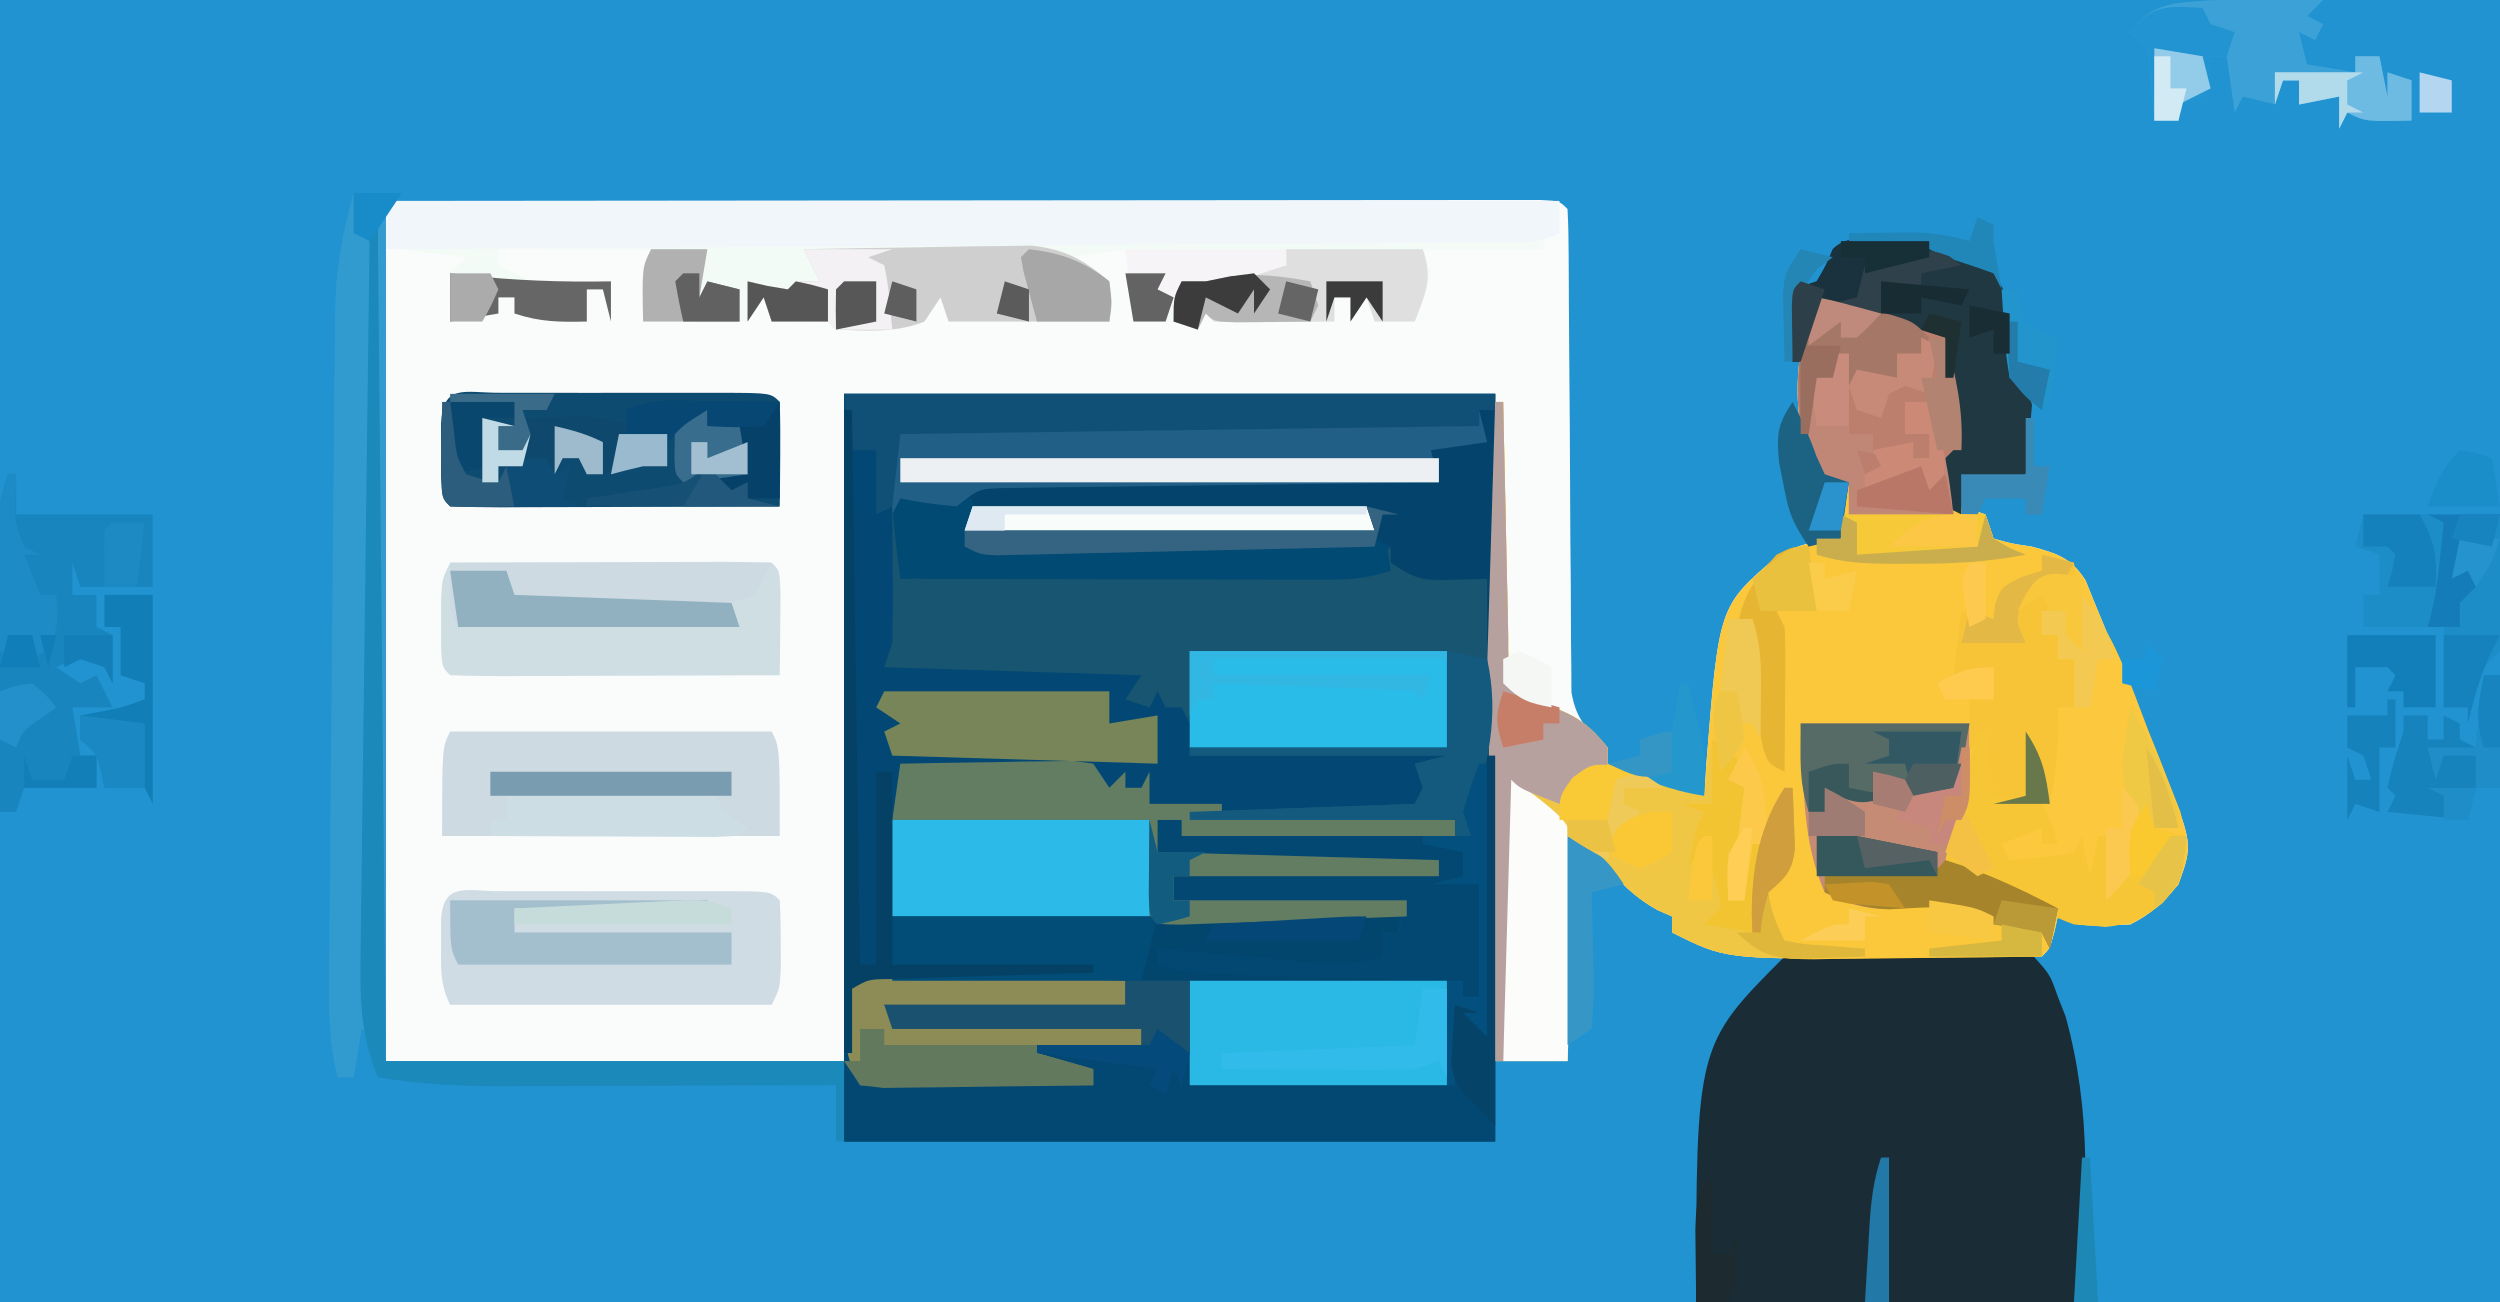 <?xml version="1.0" encoding="UTF-8"?>
<svg version="1.1" xmlns="http://www.w3.org/2000/svg" width="311" height="162">
<path d="M0 0 C102.63 0 205.26 0 311 0 C311 53.46 311 106.92 311 162 C208.37 162 105.74 162 0 162 C0 108.54 0 55.08 0 0 Z " fill="#2193D1" transform="translate(0,0)"/>
<path d="M0 0 C36.573 -0.04 36.573 -0.04 51.85 -0.049 C62.415 -0.055 72.981 -0.062 83.547 -0.075 C91.24 -0.085 98.934 -0.092 106.627 -0.094 C110.703 -0.095 114.779 -0.098 118.856 -0.106 C122.688 -0.112 126.52 -0.115 130.352 -0.113 C131.763 -0.113 133.173 -0.115 134.584 -0.119 C136.502 -0.124 138.419 -0.122 140.337 -0.12 C141.413 -0.121 142.488 -0.122 143.597 -0.123 C146 0 146 0 147 1 C147.103 2.942 147.136 4.888 147.142 6.833 C147.152 8.706 147.152 8.706 147.163 10.616 C147.166 11.623 147.166 11.623 147.169 12.651 C147.176 14.748 147.191 16.845 147.21 18.943 C147.263 24.907 147.31 30.872 147.326 36.837 C147.336 40.482 147.365 44.127 147.407 47.772 C147.42 49.161 147.425 50.551 147.422 51.94 C147.42 53.886 147.444 55.833 147.47 57.779 C147.476 58.886 147.482 59.993 147.488 61.134 C148.113 64.631 149.389 65.695 152 68 C152 68.66 152 69.32 152 70 C153.052 70.289 154.104 70.578 155.188 70.875 C158.233 71.774 161.071 72.796 164 74 C164.13 72.099 164.13 72.099 164.262 70.16 C165.824 50.423 165.824 50.423 172.961 44.324 C175.579 42.624 177.929 42.349 181 42 C181.33 39.69 181.66 37.38 182 35 C181.381 34.938 180.762 34.876 180.125 34.812 C178 34 178 34 176.883 31.789 C174.842 25.343 175.324 18.188 178 12 C179.918 12.452 181.834 12.912 183.75 13.375 C184.817 13.63 185.885 13.885 186.984 14.148 C191.762 15.498 191.762 15.498 194 17 C195.588 21.763 196.369 25.952 196 31 C195.67 31.33 195.34 31.66 195 32 C194.959 34 194.957 36 195 38 C195.639 38.103 196.279 38.206 196.938 38.312 C197.618 38.539 198.299 38.766 199 39 C199.33 39.99 199.66 40.98 200 42 C202.181 42.618 202.181 42.618 204.75 43 C207.97 43.883 209.574 44.351 211.435 47.186 C211.794 48.077 212.153 48.969 212.523 49.887 C212.933 50.875 213.342 51.863 213.764 52.88 C214.376 54.425 214.376 54.425 215 56 C215.413 56.977 215.826 57.953 216.252 58.959 C217.494 61.898 218.688 64.852 219.875 67.812 C220.29 68.81 220.705 69.807 221.133 70.834 C224.795 80.007 224.795 80.007 223 85 C221.109 87.257 219.627 88.686 217 90 C210.467 90.233 210.467 90.233 208 89 C207.856 89.639 207.711 90.279 207.562 90.938 C207 93 207 93 206 94 C203.596 94.114 201.222 94.164 198.816 94.168 C198.087 94.171 197.357 94.175 196.606 94.178 C195.053 94.183 193.5 94.185 191.948 94.185 C189.603 94.187 187.26 94.206 184.916 94.225 C166.587 94.293 166.587 94.293 160 91 C160 90.34 160 89.68 160 89 C159.415 88.743 158.83 88.487 158.227 88.223 C155.808 86.894 154.268 85.435 152.375 83.438 C149.955 80.86 149.955 80.86 147 79 C147 88.24 147 97.48 147 107 C144.03 107 141.06 107 138 107 C137.975 105.658 137.95 104.316 137.924 102.933 C137.83 97.953 137.73 92.973 137.628 87.994 C137.584 85.838 137.543 83.683 137.503 81.528 C137.445 78.43 137.381 75.332 137.316 72.234 C137.291 70.789 137.291 70.789 137.266 69.314 C137.246 68.414 137.226 67.513 137.205 66.585 C137.19 65.794 137.174 65.004 137.158 64.189 C137.001 62.02 136.594 60.089 136 58 C136.33 58 136.66 58 137 58 C137.33 46.78 137.66 35.56 138 24 C111.27 24 84.54 24 57 24 C57 51.39 57 78.78 57 107 C38.19 107 19.38 107 0 107 C0 71.69 0 36.38 0 0 Z " fill="#FAFBFB" transform="translate(48,25)"/>
<path d="M0 0 C26.73 0 53.46 0 81 0 C81 31 81 62 81 93 C54.27 93 27.54 93 0 93 C0 62.31 0 31.62 0 0 Z " fill="#034875" transform="translate(105,49)"/>
<path d="M0 0 C1.918 0.452 3.834 0.912 5.75 1.375 C6.817 1.63 7.885 1.885 8.984 2.148 C13.762 3.498 13.762 3.498 16 5 C17.588 9.763 18.369 13.952 18 19 C17.505 19.495 17.505 19.495 17 20 C16.959 22 16.957 24 17 26 C17.639 26.103 18.279 26.206 18.938 26.312 C19.618 26.539 20.299 26.766 21 27 C21.495 28.485 21.495 28.485 22 30 C24.181 30.618 24.181 30.618 26.75 31 C29.97 31.883 31.574 32.351 33.435 35.186 C33.794 36.077 34.153 36.969 34.523 37.887 C34.933 38.875 35.342 39.863 35.764 40.88 C36.376 42.425 36.376 42.425 37 44 C37.413 44.977 37.826 45.953 38.252 46.959 C39.494 49.898 40.688 52.852 41.875 55.812 C42.29 56.81 42.705 57.807 43.133 58.834 C46.795 68.007 46.795 68.007 45 73 C43.109 75.257 41.627 76.686 39 78 C32.467 78.233 32.467 78.233 30 77 C29.856 77.639 29.711 78.279 29.562 78.938 C29 81 29 81 28 82 C25.596 82.114 23.222 82.164 20.816 82.168 C20.087 82.171 19.357 82.175 18.606 82.178 C17.053 82.183 15.5 82.185 13.948 82.185 C11.603 82.187 9.26 82.206 6.916 82.225 C-11.413 82.293 -11.413 82.293 -18 79 C-18 78.34 -18 77.68 -18 77 C-18.585 76.743 -19.17 76.487 -19.773 76.223 C-22.192 74.894 -23.732 73.435 -25.625 71.438 C-28.045 68.86 -28.045 68.86 -31 67 C-31 76.24 -31 85.48 -31 95 C-33.97 95 -36.94 95 -40 95 C-40.025 93.658 -40.05 92.316 -40.076 90.933 C-40.17 85.953 -40.27 80.973 -40.372 75.994 C-40.416 73.838 -40.457 71.683 -40.497 69.528 C-40.555 66.43 -40.619 63.332 -40.684 60.234 C-40.7 59.271 -40.717 58.307 -40.734 57.314 C-40.754 56.414 -40.774 55.513 -40.795 54.585 C-40.81 53.794 -40.826 53.004 -40.842 52.189 C-40.999 50.02 -41.406 48.089 -42 46 C-41.67 46 -41.34 46 -41 46 C-40.67 35.11 -40.34 24.22 -40 13 C-39.67 13 -39.34 13 -39 13 C-38.98 14.05 -38.96 15.1 -38.94 16.181 C-38.864 20.069 -38.775 23.956 -38.683 27.844 C-38.644 29.528 -38.609 31.212 -38.578 32.896 C-38.533 35.313 -38.475 37.731 -38.414 40.148 C-38.397 41.281 -38.397 41.281 -38.379 42.437 C-38.397 46.678 -38.397 46.678 -36 50 C-34.577 50.433 -34.577 50.433 -33.125 50.875 C-29.776 52.081 -28.225 53.261 -26 56 C-26 56.66 -26 57.32 -26 58 C-24.948 58.289 -23.896 58.578 -22.812 58.875 C-19.767 59.774 -16.929 60.796 -14 62 C-13.914 60.733 -13.827 59.466 -13.738 58.16 C-12.176 38.423 -12.176 38.423 -5.039 32.324 C-2.421 30.624 -0.071 30.349 3 30 C3.33 27.69 3.66 25.38 4 23 C3.072 22.907 3.072 22.907 2.125 22.812 C0 22 0 22 -1.117 19.789 C-3.158 13.343 -2.676 6.188 0 0 Z " fill="#FBC83C" transform="translate(226,37)"/>
<path d="M0 0 C26.73 0 53.46 0 81 0 C81 31 81 62 81 93 C54.27 93 27.54 93 0 93 C0 90.03 0 87.06 0 84 C0.66 84.33 1.32 84.66 2 85 C4.177 85.155 6.358 85.25 8.539 85.316 C9.841 85.358 11.143 85.4 12.484 85.443 C13.865 85.483 15.245 85.523 16.625 85.562 C18.013 85.606 19.401 85.649 20.789 85.693 C24.193 85.8 27.596 85.902 31 86 C30.505 85.01 30.505 85.01 30 84 C18.615 83.505 18.615 83.505 7 83 C7 82.67 7 82.34 7 82 C9.541 81.828 12.083 81.661 14.625 81.5 C15.389 81.452 16.153 81.403 16.94 81.353 C23.093 80.991 29.176 80.983 35.34 81.16 C38.156 81.286 38.156 81.286 40 79 C41.5 80.25 41.5 80.25 43 82 C43 83.32 43 84.64 43 86 C53.56 86 64.12 86 75 86 C75 81.71 75 77.42 75 73 C74.057 73.005 73.114 73.01 72.142 73.016 C68.629 73.033 65.116 73.045 61.603 73.055 C60.085 73.06 58.567 73.067 57.049 73.075 C54.862 73.088 52.675 73.093 50.488 73.098 C49.174 73.103 47.859 73.108 46.505 73.114 C43.518 73.017 40.894 72.703 38 72 C38.495 70.515 38.495 70.515 39 69 C52.86 69.495 52.86 69.495 67 70 C67 69.01 67 68.02 67 67 C67.66 67 68.32 67 69 67 C69.495 65.02 69.495 65.02 70 63 C60.43 63 50.86 63 41 63 C41 62.01 41 61.02 41 60 C51.89 60 62.78 60 74 60 C74 59.34 74 58.68 74 58 C73.153 58.005 72.306 58.01 71.433 58.016 C68.269 58.033 65.104 58.045 61.939 58.055 C60.574 58.06 59.208 58.067 57.843 58.075 C55.872 58.088 53.901 58.093 51.93 58.098 C50.154 58.106 50.154 58.106 48.343 58.114 C45.138 58.005 42.145 57.605 39 57 C39 55.68 39 54.36 39 53 C39.99 53 40.98 53 42 53 C42 53.66 42 54.32 42 55 C53.22 55 64.44 55 76 55 C76 54.34 76 53.68 76 53 C65.11 53 54.22 53 43 53 C43 52.67 43 52.34 43 52 C52.24 51.67 61.48 51.34 71 51 C71.495 50.01 71.495 50.01 72 49 C71.67 48.01 71.34 47.02 71 46 C72.32 45.67 73.64 45.34 75 45 C64.44 45 53.88 45 43 45 C43 44.67 43 44.34 43 44 C53.56 44 64.12 44 75 44 C75 40.04 75 36.08 75 32 C64.44 32 53.88 32 43 32 C43 34.97 43 37.94 43 41 C42.67 40.34 42.34 39.68 42 39 C41.34 39 40.68 39 40 39 C39.67 38.34 39.34 37.68 39 37 C38.505 37.99 38.505 37.99 38 39 C37.01 38.67 36.02 38.34 35 38 C35.66 37.01 36.32 36.02 37 35 C26.44 34.67 15.88 34.34 5 34 C5.33 33.01 5.66 32.02 6 31 C6.071 28.261 6.094 25.55 6.062 22.812 C6.058 22.063 6.053 21.313 6.049 20.541 C6.037 18.694 6.019 16.847 6 15 C6.33 15 6.66 15 7 15 C7 17.64 7 20.28 7 23 C7.825 22.926 8.649 22.853 9.499 22.777 C17.272 22.164 24.969 21.935 32.766 22.008 C33.7 22.016 34.634 22.024 35.596 22.032 C39.473 22.068 43.349 22.111 47.226 22.171 C50.093 22.214 52.961 22.237 55.828 22.258 C57.145 22.286 57.145 22.286 58.489 22.314 C59.707 22.319 59.707 22.319 60.95 22.325 C61.662 22.334 62.374 22.344 63.108 22.354 C65.54 21.899 66.434 20.859 68 19 C67.34 18.67 66.68 18.34 66 18 C66.495 16.515 66.495 16.515 67 15 C50.17 14.67 33.34 14.34 16 14 C16 13.67 16 13.34 16 13 C13.03 12.67 10.06 12.34 7 12 C7 11.67 7 11.34 7 11 C29.11 11 51.22 11 74 11 C73.505 9.515 73.505 9.515 73 8 C40.33 7.505 40.33 7.505 7 7 C7 6.67 7 6.34 7 6 C31.09 6 55.18 6 80 6 C79.505 5.01 79.505 5.01 79 4 C43.36 4.495 43.36 4.495 7 5 C6.67 7.97 6.34 10.94 6 14 C5.01 14.495 5.01 14.495 4 15 C4 12.36 4 9.72 4 7 C3.01 7 2.02 7 1 7 C0.67 4.69 0.34 2.38 0 0 Z " fill="#175570" transform="translate(105,49)"/>
<path d="M0 0 C1.397 0.015 1.397 0.015 2.822 0.031 C5.335 0.126 7.62 0.276 10.062 0.875 C12.086 3.113 12.086 3.113 13.062 5.875 C13.376 6.67 13.689 7.466 14.012 8.285 C17.208 19.768 17.012 32.181 15.062 43.875 C-0.448 43.875 -15.957 43.875 -31.938 43.875 C-31.938 11.875 -31.938 11.875 -20.938 0.875 C-14.118 -0.553 -6.924 -0.257 0 0 Z " fill="#1A2D37" transform="translate(242.938,118.125)"/>
<path d="M0 0 C0.33 0 0.66 0 1 0 C1 15.84 1 31.68 1 48 C-25.73 48 -52.46 48 -80 48 C-80 45.03 -80 42.06 -80 39 C-79.34 39.33 -78.68 39.66 -78 40 C-75.823 40.155 -73.642 40.25 -71.461 40.316 C-70.159 40.358 -68.857 40.4 -67.516 40.443 C-66.135 40.483 -64.755 40.523 -63.375 40.562 C-61.987 40.606 -60.599 40.649 -59.211 40.693 C-55.807 40.8 -52.404 40.902 -49 41 C-49.33 40.34 -49.66 39.68 -50 39 C-61.385 38.505 -61.385 38.505 -73 38 C-73 37.67 -73 37.34 -73 37 C-70.459 36.828 -67.917 36.661 -65.375 36.5 C-64.611 36.452 -63.847 36.403 -63.06 36.353 C-56.907 35.991 -50.824 35.983 -44.66 36.16 C-41.844 36.286 -41.844 36.286 -40 34 C-38.5 35.25 -38.5 35.25 -37 37 C-37 38.32 -37 39.64 -37 41 C-26.44 41 -15.88 41 -5 41 C-5 36.71 -5 32.42 -5 28 C-5.943 28.005 -6.886 28.01 -7.858 28.016 C-11.371 28.033 -14.884 28.045 -18.397 28.055 C-19.915 28.06 -21.433 28.067 -22.951 28.075 C-25.138 28.088 -27.325 28.093 -29.512 28.098 C-30.826 28.103 -32.141 28.108 -33.495 28.114 C-36.482 28.017 -39.106 27.703 -42 27 C-41.505 25.515 -41.505 25.515 -41 24 C-27.14 24.495 -27.14 24.495 -13 25 C-13 24.01 -13 23.02 -13 22 C-12.34 22 -11.68 22 -11 22 C-10.67 20.68 -10.34 19.36 -10 18 C-19.57 18 -29.14 18 -39 18 C-39 17.01 -39 16.02 -39 15 C-28.11 15 -17.22 15 -6 15 C-6 14.34 -6 13.68 -6 13 C-6.847 13.005 -7.694 13.01 -8.567 13.016 C-11.731 13.033 -14.896 13.045 -18.061 13.055 C-19.426 13.06 -20.792 13.067 -22.157 13.075 C-24.128 13.088 -26.099 13.093 -28.07 13.098 C-29.846 13.106 -29.846 13.106 -31.657 13.114 C-34.862 13.005 -37.855 12.605 -41 12 C-41 10.68 -41 9.36 -41 8 C-40.01 8 -39.02 8 -38 8 C-38 8.66 -38 9.32 -38 10 C-26.12 10 -14.24 10 -2 10 C-2.495 8.515 -2.495 8.515 -3 7 C-1.444 1.444 -1.444 1.444 0 0 Z " fill="#024872" transform="translate(185,94)"/>
<path d="M0 0 C0.33 0 0.66 0 1 0 C1.02 1.05 1.04 2.1 1.06 3.181 C1.136 7.069 1.225 10.956 1.317 14.844 C1.356 16.528 1.391 18.212 1.422 19.896 C1.467 22.313 1.525 24.731 1.586 27.148 C1.603 28.281 1.603 28.281 1.621 29.437 C1.603 33.678 1.603 33.678 4 37 C5.423 37.433 5.423 37.433 6.875 37.875 C10.224 39.081 11.775 40.261 14 43 C14 43.66 14 44.32 14 45 C15.052 45.289 16.104 45.578 17.188 45.875 C20.228 46.772 23.087 47.764 26 49 C26.33 46.69 26.66 44.38 27 42 C30 44 30 44 30.684 45.828 C31.025 48.17 31.097 50.384 31.062 52.75 C31.053 53.549 31.044 54.348 31.035 55.172 C31.024 55.775 31.012 56.378 31 57 C30.67 57 30.34 57 30 57 C29.67 58.65 29.34 60.3 29 62 C29.66 62 30.32 62 31 62 C31.33 59.69 31.66 57.38 32 55 C32.66 55 33.32 55 34 55 C34.186 54.103 34.186 54.103 34.375 53.188 C35 51 35 51 37 48 C37.081 49.603 37.139 51.208 37.188 52.812 C37.24 54.152 37.24 54.152 37.293 55.52 C36.946 58.461 36.153 59.092 34 61 C34.282 63.325 34.954 64.909 36 67 C39.3 67 42.6 67 46 67 C46 66.01 46 65.02 46 64 C51.026 61.563 55.317 61.098 60.672 62.898 C63.141 63.882 65.577 64.908 68 66 C68 66.99 68 67.98 68 69 C63.341 69.05 58.682 69.086 54.023 69.11 C52.442 69.12 50.861 69.133 49.281 69.151 C28.743 69.372 28.743 69.372 22 66 C22 65.34 22 64.68 22 64 C21.415 63.743 20.83 63.487 20.227 63.223 C17.808 61.894 16.268 60.435 14.375 58.438 C11.955 55.86 11.955 55.86 9 54 C9 63.24 9 72.48 9 82 C6.03 82 3.06 82 0 82 C-0.025 80.658 -0.05 79.316 -0.076 77.933 C-0.17 72.953 -0.27 67.973 -0.372 62.994 C-0.416 60.838 -0.457 58.683 -0.497 56.528 C-0.555 53.43 -0.619 50.332 -0.684 47.234 C-0.7 46.271 -0.717 45.307 -0.734 44.314 C-0.754 43.414 -0.774 42.513 -0.795 41.585 C-0.81 40.794 -0.826 40.004 -0.842 39.189 C-0.999 37.02 -1.406 35.089 -2 33 C-1.67 33 -1.34 33 -1 33 C-0.67 22.11 -0.34 11.22 0 0 Z " fill="#F0C744" transform="translate(186,50)"/>
<path d="M0 0 C46.86 0 93.72 0 142 0 C142 0.33 142 0.66 142 1 C137.05 1 132.1 1 127 1 C127.495 2.485 127.495 2.485 128 4 C127.062 7.188 127.062 7.188 126 10 C124.35 10 122.7 10 121 10 C120.505 8.515 120.505 8.515 120 7 C119.34 7.99 118.68 8.98 118 10 C118 9.01 118 8.02 118 7 C117.34 7 116.68 7 116 7 C116 7.99 116 8.98 116 10 C113.521 10.027 111.042 10.047 108.562 10.062 C107.855 10.071 107.148 10.079 106.42 10.088 C104.613 10.097 102.806 10.052 101 10 C100.505 9.505 100.505 9.505 100 9 C99.67 9.66 99.34 10.32 99 11 C98.01 10.67 97.02 10.34 96 10 C95.67 10 95.34 10 95 10 C93.68 10 92.36 10 91 10 C90.505 5.545 90.505 5.545 90 1 C87.69 1.33 85.38 1.66 83 2 C83.825 2.392 84.65 2.784 85.5 3.188 C86.325 3.786 87.15 4.384 88 5 C88.312 7.688 88.312 7.688 88 10 C81.333 10 74.667 10 68 10 C67.505 8.515 67.505 8.515 67 7 C66.34 7.99 65.68 8.98 65 10 C61.48 11.434 57.744 11.141 54 11 C53.505 10.505 53.505 10.505 53 10 C50.667 9.959 48.333 9.958 46 10 C45.505 8.515 45.505 8.515 45 7 C44.34 7.99 43.68 8.98 43 10 C40.254 10.133 37.725 10.139 35 10 C33.68 10 32.36 10 31 10 C30.67 10 30.34 10 30 10 C29.875 3.25 29.875 3.25 31 1 C24.73 1 18.46 1 12 1 C12 1.66 12 2.32 12 3 C12.66 3.33 13.32 3.66 14 4 C14.66 4.33 15.32 4.66 16 5 C17.707 5.07 19.417 5.084 21.125 5.062 C22.035 5.053 22.945 5.044 23.883 5.035 C24.581 5.024 25.28 5.012 26 5 C26 6.65 26 8.3 26 10 C25.67 8.68 25.34 7.36 25 6 C24.34 6 23.68 6 23 6 C23 7.32 23 8.64 23 10 C19.657 10.074 17.196 10.065 14 9 C14 8.34 14 7.68 14 7 C13.34 7 12.68 7 12 7 C12 7.66 12 8.32 12 9 C10.02 9.33 8.04 9.66 6 10 C5.875 7.125 5.875 7.125 6 4 C6.66 3.34 7.32 2.68 8 2 C5.36 1.67 2.72 1.34 0 1 C0 0.67 0 0.34 0 0 Z " fill="#F3FBF6" transform="translate(50,30)"/>
<path d="M0 0 C0.495 1.98 0.495 1.98 1 4 C-1.31 4.33 -3.62 4.66 -6 5 C-5.505 6.98 -5.505 6.98 -5 9 C-33.215 9.495 -33.215 9.495 -62 10 C-62 10.33 -62 10.66 -62 11 C-44.84 11.33 -27.68 11.66 -10 12 C-10.66 12.33 -11.32 12.66 -12 13 C-11.505 16.465 -11.505 16.465 -11 20 C-14.153 21.051 -16.355 21.121 -19.665 21.114 C-20.826 21.113 -21.987 21.113 -23.183 21.113 C-24.436 21.108 -25.689 21.103 -26.98 21.098 C-28.264 21.096 -29.547 21.095 -30.869 21.093 C-34.277 21.09 -37.685 21.08 -41.093 21.069 C-44.571 21.058 -48.05 21.054 -51.529 21.049 C-58.353 21.038 -65.176 21.021 -72 21 C-72.581 16.488 -73.139 12.119 -73.125 7.562 C-73.128 6.718 -73.13 5.874 -73.133 5.004 C-73 3 -73 3 -72 2 C-69.761 1.906 -67.518 1.883 -65.277 1.886 C-64.575 1.886 -63.872 1.886 -63.149 1.886 C-60.816 1.887 -58.484 1.895 -56.152 1.902 C-54.54 1.904 -52.927 1.906 -51.314 1.907 C-47.061 1.91 -42.808 1.92 -38.555 1.931 C-34.218 1.942 -29.882 1.946 -25.545 1.951 C-17.03 1.962 -8.515 1.979 0 2 C0 1.34 0 0.68 0 0 Z " fill="#014A74" transform="translate(184,51)"/>
<path d="M0 0 C20.79 0 41.58 0 63 0 C63 0.66 63 1.32 63 2 C62.34 2 61.68 2 61 2 C61 2.99 61 3.98 61 5 C57.633 6.065 54.861 5.977 51.359 5.66 C50.289 5.567 49.22 5.473 48.117 5.377 C47.006 5.273 45.895 5.169 44.75 5.062 C43.623 4.963 42.497 4.863 41.336 4.76 C38.557 4.512 35.778 4.259 33 4 C33 4.66 33 5.32 33 6 C36.751 7.171 40.496 7.221 44.391 7.316 C45.095 7.337 45.8 7.358 46.526 7.379 C48.767 7.445 51.009 7.504 53.25 7.562 C54.773 7.606 56.297 7.649 57.82 7.693 C61.547 7.8 65.273 7.902 69 8 C69 12.29 69 16.58 69 21 C58.44 21 47.88 21 37 21 C37 19.68 37 18.36 37 17 C33.951 15.989 33.951 15.989 31 17 C31 16.01 31 15.02 31 14 C20.77 14 10.54 14 0 14 C-0.33 13.01 -0.66 12.02 -1 11 C8.9 11 18.8 11 29 11 C29 10.01 29 9.02 29 8 C19.43 8 9.86 8 0 8 C0 5.36 0 2.72 0 0 Z " fill="#02466E" transform="translate(111,114)"/>
<path d="M0 0 C26.73 0 53.46 0 81 0 C81 11.55 81 23.1 81 35 C80.67 35 80.34 35 80 35 C80 31.04 80 27.08 80 23 C78.577 23.041 77.154 23.082 75.688 23.125 C72.019 23.231 71.204 23.136 68 21 C68 20.34 68 19.68 68 19 C67.34 18.67 66.68 18.34 66 18 C66.495 16.515 66.495 16.515 67 15 C50.17 14.67 33.34 14.34 16 14 C16 13.67 16 13.34 16 13 C13.03 12.67 10.06 12.34 7 12 C7 11.67 7 11.34 7 11 C29.11 11 51.22 11 74 11 C73.505 9.515 73.505 9.515 73 8 C40.33 7.505 40.33 7.505 7 7 C7 6.67 7 6.34 7 6 C31.09 6 55.18 6 80 6 C79.505 5.01 79.505 5.01 79 4 C43.36 4.495 43.36 4.495 7 5 C6.67 7.97 6.34 10.94 6 14 C5.01 14.495 5.01 14.495 4 15 C4 12.36 4 9.72 4 7 C3.01 7 2.02 7 1 7 C0.67 4.69 0.34 2.38 0 0 Z " fill="#04436B" transform="translate(105,49)"/>
<path d="M0 0 C48.18 0 96.36 0 146 0 C146 1.32 146 2.64 146 4 C143.331 5.335 141.283 5.14 138.293 5.158 C137.078 5.168 135.864 5.178 134.613 5.188 C133.26 5.194 131.907 5.2 130.554 5.205 C129.135 5.215 127.716 5.225 126.297 5.235 C122.438 5.262 118.579 5.283 114.719 5.303 C110.689 5.325 106.658 5.353 102.628 5.379 C94.992 5.429 87.357 5.474 79.721 5.517 C71.029 5.567 62.338 5.622 53.646 5.677 C35.764 5.791 17.882 5.898 0 6 C0 4.02 0 2.04 0 0 Z " fill="#F0F6F9" transform="translate(48,25)"/>
<path d="M0 0 C4.095 4.98 5.947 10.922 8.25 16.875 C8.722 18.047 9.194 19.219 9.68 20.426 C10.121 21.561 10.561 22.697 11.016 23.867 C11.421 24.9 11.826 25.932 12.243 26.996 C13.108 30.427 12.917 32.601 12 36 C9.165 39.383 7.326 40.866 2.902 41.312 C-1.96 40.923 -5.204 39.293 -9.438 37 C-10.535 36.428 -10.535 36.428 -11.654 35.844 C-13.443 34.909 -15.222 33.956 -17 33 C-15.68 27.72 -14.36 22.44 -13 17 C-12.67 17 -12.34 17 -12 17 C-11.67 19.64 -11.34 22.28 -11 25 C-8.69 25.33 -6.38 25.66 -4 26 C-4.186 25.464 -4.371 24.927 -4.562 24.375 C-5.122 21.34 -4.604 19.02 -4 16 C-3.856 14.928 -3.711 13.855 -3.562 12.75 C-3 10 -3 10 -1 8 C-1.66 8 -2.32 8 -3 8 C-3 7.01 -3 6.02 -3 5 C-3.66 5 -4.32 5 -5 5 C-5 4.01 -5 3.02 -5 2 C-4.01 2 -3.02 2 -2 2 C-1.67 2.66 -1.34 3.32 -1 4 C-0.67 2.68 -0.34 1.36 0 0 Z " fill="#FCC83E" transform="translate(259,74)"/>
<path d="M0 0 C1.3 0.003 1.3 0.003 2.626 0.006 C3.51 0.005 4.394 0.004 5.305 0.003 C7.178 0.003 9.051 0.004 10.924 0.009 C13.801 0.014 16.679 0.009 19.556 0.002 C21.371 0.003 23.186 0.004 25.001 0.006 C25.868 0.004 26.735 0.002 27.627 0 C33.699 0.024 33.699 0.024 34.814 1.139 C34.886 3.325 34.897 5.514 34.876 7.701 C34.867 8.899 34.858 10.097 34.849 11.33 C34.837 12.257 34.826 13.184 34.814 14.139 C28.993 14.164 23.172 14.182 17.352 14.194 C15.37 14.199 13.388 14.206 11.406 14.214 C8.564 14.226 5.722 14.232 2.88 14.237 C1.543 14.244 1.543 14.244 0.178 14.252 C-1.944 14.252 -4.065 14.201 -6.186 14.139 C-7.186 13.139 -7.186 13.139 -7.319 10.451 C-7.317 9.358 -7.314 8.265 -7.311 7.139 C-7.314 6.046 -7.316 4.953 -7.319 3.826 C-7.07 -1.207 -4.408 0.017 0 0 Z " fill="#0E4B71" transform="translate(62.186,48.861)"/>
<path d="M0 0 C5.678 -0.025 11.357 -0.043 17.035 -0.055 C18.968 -0.06 20.901 -0.067 22.835 -0.075 C25.607 -0.088 28.38 -0.093 31.152 -0.098 C32.457 -0.105 32.457 -0.105 33.788 -0.113 C35.859 -0.113 37.93 -0.062 40 0 C41 1 41 1 41.098 3.941 C41.086 5.136 41.074 6.331 41.062 7.562 C41.053 8.76 41.044 9.958 41.035 11.191 C41.024 12.118 41.012 13.045 41 14 C35.179 14.025 29.359 14.043 23.538 14.055 C21.556 14.06 19.574 14.067 17.593 14.075 C14.75 14.088 11.908 14.093 9.066 14.098 C7.729 14.105 7.729 14.105 6.364 14.113 C4.243 14.113 2.121 14.062 0 14 C-1 13 -1 13 -1.133 10.566 C-1.13 9.575 -1.128 8.584 -1.125 7.562 C-1.128 6.574 -1.13 5.585 -1.133 4.566 C-1 2 -1 2 0 0 Z " fill="#CEDEE3" transform="translate(56,70)"/>
<path d="M0 0 C1.3 0.003 1.3 0.003 2.626 0.006 C3.51 0.005 4.394 0.004 5.305 0.003 C7.178 0.003 9.051 0.004 10.924 0.009 C13.801 0.014 16.679 0.009 19.556 0.002 C21.371 0.003 23.186 0.004 25.001 0.006 C25.868 0.004 26.735 0.002 27.627 0 C33.699 0.024 33.699 0.024 34.814 1.139 C34.913 2.949 34.943 4.763 34.939 6.576 C34.943 8.06 34.943 8.06 34.947 9.573 C34.814 12.139 34.814 12.139 33.814 14.139 C20.614 14.139 7.414 14.139 -6.186 14.139 C-7.498 11.516 -7.319 9.502 -7.311 6.576 C-7.314 5.585 -7.316 4.594 -7.319 3.573 C-7.057 -1.229 -4.129 0.016 0 0 Z " fill="#D0DCE3" transform="translate(62.186,110.861)"/>
<path d="M0 0 C13.2 0 26.4 0 40 0 C41 2 41 2 41 13 C27.14 13 13.28 13 -1 13 C-1 2 -1 2 0 0 Z " fill="#CDDAE2" transform="translate(56,91)"/>
<path d="M0 0 C6.93 0 13.86 0 21 0 C21 10 21 10 19 16 C25.435 19.465 25.435 19.465 32 23 C31.67 24.65 31.34 26.3 31 28 C30.67 27.34 30.34 26.68 30 26 C28.004 25.645 26.003 25.314 24 25 C23.095 24.49 23.095 24.49 22.172 23.969 C18.547 22.352 14.872 22.967 10.973 23.125 C7.822 22.993 5.776 22.479 3 21 C0.057 14.526 0.399 6.984 0 0 Z " fill="#C58B74" transform="translate(224,90)"/>
<path d="M0 0 C3.958 -0.087 7.916 -0.14 11.875 -0.188 C13.003 -0.213 14.131 -0.238 15.293 -0.264 C16.369 -0.273 17.446 -0.283 18.555 -0.293 C20.047 -0.317 20.047 -0.317 21.57 -0.341 C22.372 -0.228 23.174 -0.116 24 0 C24.66 0.99 25.32 1.98 26 3 C26.66 2.34 27.32 1.68 28 1 C28 1.66 28 2.32 28 3 C28.66 3 29.32 3 30 3 C30.33 2.34 30.66 1.68 31 1 C31 2.32 31 3.64 31 5 C33.97 5 36.94 5 40 5 C40 5.33 40 5.66 40 6 C49.57 6.33 59.14 6.66 69 7 C69 7.66 69 8.32 69 9 C57.78 9 46.56 9 35 9 C35 8.34 35 7.68 35 7 C34.01 7 33.02 7 32 7 C32 8.32 32 9.64 32 11 C43.55 11.33 55.1 11.66 67 12 C67 12.66 67 13.32 67 14 C56.11 14 45.22 14 34 14 C34 14.99 34 15.98 34 17 C43.57 17 53.14 17 63 17 C63 17.66 63 18.32 63 19 C58.604 19.167 54.207 19.328 49.81 19.482 C48.313 19.536 46.817 19.591 45.32 19.648 C43.173 19.73 41.026 19.805 38.879 19.879 C36.939 19.95 36.939 19.95 34.959 20.022 C32 20 32 20 31 19 C31 15.04 31 11.08 31 7 C20.44 7 9.88 7 -1 7 C-0.67 4.69 -0.34 2.38 0 0 Z " fill="#637D63" transform="translate(112,95)"/>
<path d="M0 0 C0.495 1.98 0.495 1.98 1 4 C-1.31 4.33 -3.62 4.66 -6 5 C-5.505 6.98 -5.505 6.98 -5 9 C-6.061 9.012 -6.061 9.012 -7.144 9.025 C-13.809 9.102 -20.475 9.19 -27.14 9.288 C-30.567 9.337 -33.994 9.384 -37.421 9.422 C-41.36 9.466 -45.299 9.525 -49.238 9.586 C-51.085 9.603 -51.085 9.603 -52.97 9.621 C-54.681 9.651 -54.681 9.651 -56.427 9.681 C-57.433 9.694 -58.439 9.708 -59.475 9.722 C-62.245 9.831 -62.245 9.831 -65 12 C-68.688 11.625 -68.688 11.625 -72 11 C-72.33 11.66 -72.66 12.32 -73 13 C-73.027 11.354 -73.046 9.708 -73.062 8.062 C-73.074 7.146 -73.086 6.229 -73.098 5.285 C-73 3 -73 3 -72 2 C-69.761 1.906 -67.518 1.883 -65.277 1.886 C-64.575 1.886 -63.872 1.886 -63.149 1.886 C-60.816 1.887 -58.484 1.895 -56.152 1.902 C-54.54 1.904 -52.927 1.906 -51.314 1.907 C-47.061 1.91 -42.808 1.92 -38.555 1.931 C-34.218 1.942 -29.882 1.946 -25.545 1.951 C-17.03 1.962 -8.515 1.979 0 2 C0 1.34 0 0.68 0 0 Z " fill="#215F86" transform="translate(184,51)"/>
<path d="M0 0 C1.98 0 3.96 0 6 0 C5.01 0.495 5.01 0.495 4 1 C4 35.65 4 70.3 4 106 C3.01 105.34 2.02 104.68 1 104 C0.67 105.98 0.34 107.96 0 110 C-0.66 110 -1.32 110 -2 110 C-3.241 105.213 -3.108 100.559 -3.053 95.655 C-3.047 94.721 -3.041 93.787 -3.034 92.825 C-3.011 89.741 -2.981 86.658 -2.949 83.574 C-2.93 81.426 -2.911 79.277 -2.892 77.129 C-2.851 72.626 -2.806 68.123 -2.758 63.619 C-2.698 57.86 -2.651 52.1 -2.607 46.34 C-2.572 41.902 -2.528 37.464 -2.481 33.026 C-2.46 30.903 -2.442 28.78 -2.427 26.657 C-2.406 23.682 -2.372 20.708 -2.335 17.733 C-2.331 16.863 -2.327 15.992 -2.323 15.096 C-2.241 9.757 -1.482 5.134 0 0 Z " fill="#319BD0" transform="translate(44,24)"/>
<path d="M0 0 C0.33 0 0.66 0 1 0 C1 1.65 1 3.3 1 5 C1.66 5 2.32 5 3 5 C8 5 13 5 18 5 C18 7.97 18 10.94 18 14 C15.03 14 12.06 14 9 14 C8.67 13.01 8.34 12.02 8 11 C8 12.32 8 13.64 8 15 C8.99 15 9.98 15 11 15 C11 16.32 11 17.64 11 19 C11.66 19.33 12.32 19.66 13 20 C13 21.98 13 23.96 13 26 C12.67 25.34 12.34 24.68 12 24 C9 22.667 9 22.667 6 24 C6.99 24.66 7.98 25.32 9 26 C9.66 25.67 10.32 25.34 11 25 C11.66 26.32 12.32 27.64 13 29 C11.35 29 9.7 29 8 29 C8.33 30.98 8.66 32.96 9 35 C9.66 35 10.32 35 11 35 C11 36.32 11 37.64 11 39 C8.03 39 5.06 39 2 39 C1.67 39.99 1.34 40.98 1 42 C0.34 42 -0.32 42 -1 42 C-1.025 36.501 -1.043 31.002 -1.055 25.502 C-1.06 23.631 -1.067 21.76 -1.075 19.889 C-1.088 17.201 -1.093 14.512 -1.098 11.824 C-1.103 10.987 -1.108 10.149 -1.113 9.286 C-1.114 5.936 -1.067 3.201 0 0 Z " fill="#1885BF" transform="translate(1,59)"/>
<path d="M0 0 C1.918 0.452 3.834 0.912 5.75 1.375 C6.817 1.63 7.885 1.885 8.984 2.148 C13.762 3.498 13.762 3.498 16 5 C17.588 9.763 18.369 13.952 18 19 C17.67 19.33 17.34 19.66 17 20 C16.959 22.333 16.958 24.667 17 27 C12.71 27 8.42 27 4 27 C4 25.68 4 24.36 4 23 C3.072 22.907 3.072 22.907 2.125 22.812 C0 22 0 22 -1.117 19.789 C-3.158 13.343 -2.676 6.188 0 0 Z " fill="#BC7F6D" transform="translate(226,37)"/>
<path d="M0 0 C10.56 0 21.12 0 32 0 C32 4.29 32 8.58 32 13 C21.44 13 10.88 13 0 13 C0 8.71 0 4.42 0 0 Z " fill="#2AB8E4" transform="translate(148,122)"/>
<path d="M0 0 C5.398 0.042 9.58 1.047 13.938 4.312 C16.147 7.626 16.162 8.657 16.062 12.5 C16.044 13.401 16.026 14.302 16.008 15.23 C15.985 15.918 15.961 16.605 15.938 17.312 C16.927 17.642 17.918 17.973 18.938 18.312 C18.608 21.942 18.277 25.573 17.938 29.312 C12.188 30.438 12.188 30.438 9.938 29.312 C9.938 30.962 9.938 32.612 9.938 34.312 C9.277 33.983 8.617 33.653 7.938 33.312 C7.895 31.313 7.897 29.312 7.938 27.312 C8.268 26.983 8.598 26.652 8.938 26.312 C9.185 22.17 9.185 22.17 7.938 18.312 C7.898 16.313 7.894 14.312 7.938 12.312 C2.637 10.647 -2.535 9.04 -8.062 8.312 C-9.053 11.777 -9.053 11.777 -10.062 15.312 C-10.393 15.312 -10.723 15.312 -11.062 15.312 C-11.062 12.342 -11.062 9.373 -11.062 6.312 C-10.072 5.982 -9.082 5.652 -8.062 5.312 C-6.912 3.346 -6.912 3.346 -6.062 1.312 C-4.373 -0.377 -2.314 0.06 0 0 Z " fill="#203841" transform="translate(234.062,29.688)"/>
<path d="M0 0 C10.56 0 21.12 0 32 0 C32 3.96 32 7.92 32 12 C21.44 12 10.88 12 0 12 C0 8.04 0 4.08 0 0 Z " fill="#2CBBE9" transform="translate(111,102)"/>
<path d="M0 0 C10.56 0 21.12 0 32 0 C32 3.96 32 7.92 32 12 C21.44 12 10.88 12 0 12 C0 8.04 0 4.08 0 0 Z " fill="#2ABCE9" transform="translate(148,81)"/>
<path d="M0 0 C26.73 0 53.46 0 81 0 C81 0.66 81 1.32 81 2 C80.34 2 79.68 2 79 2 C79 2.66 79 3.32 79 4 C43.36 4.495 43.36 4.495 7 5 C6.67 7.97 6.34 10.94 6 14 C5.01 14.495 5.01 14.495 4 15 C4 12.36 4 9.72 4 7 C3.01 7 2.02 7 1 7 C0.67 4.69 0.34 2.38 0 0 Z " fill="#115076" transform="translate(105,49)"/>
<path d="M0 0 C4.447 -0.099 8.894 -0.172 13.342 -0.22 C14.853 -0.24 16.365 -0.267 17.875 -0.302 C20.055 -0.351 22.234 -0.373 24.414 -0.391 C25.723 -0.412 27.032 -0.433 28.381 -0.454 C32.606 0.076 34.763 1.273 38 4 C38.375 6.75 38.375 6.75 38 9 C31.333 9 24.667 9 18 9 C17.67 8.01 17.34 7.02 17 6 C16.01 7.485 16.01 7.485 15 9 C11.48 10.434 7.744 10.141 4 10 C3.67 9.67 3.34 9.34 3 9 C0.667 8.959 -1.667 8.958 -4 9 C-4.33 8.01 -4.66 7.02 -5 6 C-5.66 6.99 -6.32 7.98 -7 9 C-7 7.35 -7 5.7 -7 4 C-6.196 4.186 -5.391 4.371 -4.562 4.562 C-3.717 4.707 -2.871 4.851 -2 5 C-1.67 4.67 -1.34 4.34 -1 4 C-0.01 4 0.98 4 2 4 C1.34 2.68 0.68 1.36 0 0 Z " fill="#CFCFCF" transform="translate(100,31)"/>
<path d="M0 0 C16.335 0.495 16.335 0.495 33 1 C33 1.99 33 2.98 33 4 C23.1 4 13.2 4 3 4 C3.33 4.66 3.66 5.32 4 6 C14.23 6.33 24.46 6.66 35 7 C35 7.66 35 8.32 35 9 C28.565 9.495 28.565 9.495 22 10 C24.31 10.66 26.62 11.32 29 12 C29 12.66 29 13.32 29 14 C19.43 14 9.86 14 0 14 C-2.51 8.979 -1.954 7.378 -1 2 C-0.67 1.34 -0.34 0.68 0 0 Z " fill="#8D8C56" transform="translate(107,121)"/>
<path d="M0 0 C1.32 0.33 2.64 0.66 4 1 C4.144 1.907 4.289 2.815 4.438 3.75 C4.864 6.215 5.351 8.588 6 11 C5.01 11.495 5.01 11.495 4 12 C3.67 10.35 3.34 8.7 3 7 C2.01 7 1.02 7 0 7 C0 7.99 0 8.98 0 10 C0.66 10 1.32 10 2 10 C2 10.99 2 11.98 2 13 C2.66 13 3.32 13 4 13 C4 14.98 4 16.96 4 19 C3.34 19 2.68 19 2 19 C2.021 19.866 2.041 20.733 2.062 21.625 C2.003 24.859 1.604 27.828 1 31 C-1.31 31 -3.62 31 -6 31 C-6.66 28.69 -7.32 26.38 -8 24 C-8.33 24 -8.66 24 -9 24 C-9 22.02 -9 20.04 -9 18 C-8.01 18 -7.02 18 -6 18 C-6 16.68 -6 15.36 -6 14 C-7.65 14.33 -9.3 14.66 -11 15 C-10.67 12.36 -10.34 9.72 -10 7 C-8.02 7.495 -8.02 7.495 -6 8 C-5.938 7.381 -5.876 6.763 -5.812 6.125 C-5 4 -5 4 -2.438 2.75 C-1.633 2.502 -0.829 2.255 0 2 C0 1.34 0 0.68 0 0 Z " fill="#F7C438" transform="translate(254,69)"/>
<path d="M0 0 C0.33 0 0.66 0 1 0 C1.33 34.32 1.66 68.64 2 104 C20.81 104 39.62 104 59 104 C59 107.3 59 110.6 59 114 C58.67 114 58.34 114 58 114 C58 111.69 58 109.38 58 107 C57.389 107.002 56.778 107.004 56.149 107.007 C49.773 107.029 43.398 107.044 37.022 107.055 C34.645 107.06 32.268 107.067 29.89 107.075 C26.467 107.088 23.044 107.093 19.621 107.098 C18.564 107.103 17.506 107.108 16.416 107.113 C11.165 107.114 6.173 106.921 1 106 C-1.243 100.607 -1.239 95.868 -1.135 90.139 C-1.126 89.163 -1.116 88.187 -1.107 87.181 C-1.073 83.967 -1.025 80.753 -0.977 77.539 C-0.95 75.306 -0.925 73.072 -0.901 70.839 C-0.834 64.97 -0.755 59.101 -0.674 53.232 C-0.593 47.239 -0.523 41.247 -0.453 35.254 C-0.314 23.502 -0.161 11.751 0 0 Z " fill="#1B89B9" transform="translate(46,28)"/>
<path d="M0 0 C1.033 0.007 1.033 0.007 2.086 0.014 C3.766 0.025 5.445 0.043 7.125 0.062 C6.465 0.723 5.805 1.383 5.125 2.062 C5.785 2.393 6.445 2.723 7.125 3.062 C6.795 3.723 6.465 4.383 6.125 5.062 C5.465 4.732 4.805 4.402 4.125 4.062 C4.455 5.383 4.785 6.702 5.125 8.062 C8.095 8.557 8.095 8.557 11.125 9.062 C11.125 8.402 11.125 7.742 11.125 7.062 C12.115 7.062 13.105 7.062 14.125 7.062 C14.455 8.713 14.785 10.363 15.125 12.062 C15.125 11.072 15.125 10.082 15.125 9.062 C16.115 9.393 17.105 9.723 18.125 10.062 C18.125 11.713 18.125 13.363 18.125 15.062 C12.375 15.188 12.375 15.188 10.125 14.062 C9.795 14.723 9.465 15.383 9.125 16.062 C9.125 14.742 9.125 13.422 9.125 12.062 C7.475 12.393 5.825 12.723 4.125 13.062 C4.125 12.072 4.125 11.082 4.125 10.062 C3.465 10.062 2.805 10.062 2.125 10.062 C1.795 11.053 1.465 12.043 1.125 13.062 C-0.195 12.732 -1.515 12.402 -2.875 12.062 C-3.205 12.723 -3.535 13.383 -3.875 14.062 C-4.205 11.752 -4.535 9.443 -4.875 7.062 C-5.535 7.062 -6.195 7.062 -6.875 7.062 C-7.205 8.713 -7.535 10.363 -7.875 12.062 C-8.865 12.393 -9.855 12.723 -10.875 13.062 C-10.875 13.723 -10.875 14.383 -10.875 15.062 C-11.865 15.062 -12.855 15.062 -13.875 15.062 C-13.948 14.123 -13.948 14.123 -14.023 13.164 C-14.098 12.347 -14.173 11.53 -14.25 10.688 C-14.32 9.875 -14.389 9.063 -14.461 8.227 C-14.704 5.859 -14.704 5.859 -16.875 4.062 C-15.108 1.805 -14.085 1.11 -11.25 0.469 C-7.484 0.015 -3.785 -0.048 0 0 Z " fill="#3CA1D6" transform="translate(281.875,-0.062)"/>
<path d="M0 0 C5.61 0 11.22 0 17 0 C17.041 2.764 17.082 5.527 17.125 8.375 C17.143 9.244 17.161 10.114 17.18 11.009 C17.195 13.007 17.1 15.005 17 17 C16.34 17.66 15.68 18.32 15 19 C14.222 21.333 13.576 23.614 13 26 C13 25.34 13 24.68 13 24 C12.01 24 11.02 24 10 24 C10 20.7 10 17.4 10 14 C6.7 14 3.4 14 0 14 C0 12.68 0 11.36 0 10 C0.66 10 1.32 10 2 10 C2 8.35 2 6.7 2 5 C1.01 4.67 0.02 4.34 -1 4 C-0.67 2.68 -0.34 1.36 0 0 Z " fill="#1D8DC7" transform="translate(294,64)"/>
<path d="M0 0 C8 6 8 6 8.908 9.435 C8.866 10.66 8.824 11.886 8.781 13.148 C8.77 13.806 8.759 14.463 8.747 15.141 C8.702 17.222 8.602 19.296 8.5 21.375 C8.46 22.793 8.423 24.211 8.391 25.629 C8.303 29.088 8.165 32.543 8 36 C5.36 36 2.72 36 0 36 C0 24.12 0 12.24 0 0 Z " fill="#FCFCFB" transform="translate(187,96)"/>
<path d="M0 0 C13.2 0 26.4 0 40 0 C39.34 1.32 38.68 2.64 38 4 C37.01 4.33 36.02 4.66 35 5 C35.495 6.485 35.495 6.485 36 8 C24.45 8 12.9 8 1 8 C0 6 0 6 0 0 Z " fill="#CDDAE2" transform="translate(56,70)"/>
<path d="M0 0 C0.33 0 0.66 0 1 0 C1.33 2.64 1.66 5.28 2 8 C3.423 8.093 3.423 8.093 4.875 8.188 C5.906 8.456 6.938 8.724 8 9 C9.375 11.562 9.375 11.562 10 14 C9.34 14 8.68 14 8 14 C8 13.34 8 12.68 8 12 C6.35 12.66 4.7 13.32 3 14 C3.33 14.66 3.66 15.32 4 16 C5.949 15.814 5.949 15.814 7.938 15.625 C8.668 15.555 9.399 15.486 10.152 15.414 C11.067 15.209 11.067 15.209 12 15 C12.33 14.34 12.66 13.68 13 13 C13.33 14.65 13.66 16.3 14 18 C14.33 16.35 14.66 14.7 15 13 C15.33 13 15.66 13 16 13 C16.33 14.98 16.66 16.96 17 19 C17.268 18.093 17.536 17.185 17.812 16.25 C18.896 13.285 19.984 11.383 22 9 C22 9.99 22 10.98 22 12 C23.32 12.33 24.64 12.66 26 13 C25.676 16.559 25.39 18.535 23.062 21.312 C19.322 24.373 16.818 24.386 12 24 C9.043 22.923 6.326 21.497 3.562 20 C2.831 19.618 2.099 19.237 1.346 18.844 C-0.443 17.909 -2.222 16.956 -4 16 C-2.68 10.72 -1.36 5.44 0 0 Z " fill="#F7C636" transform="translate(246,91)"/>
<path d="M0 0 C10.89 0 21.78 0 33 0 C32.34 2.64 31.68 5.28 31 8 C20.77 8 10.54 8 0 8 C0 5.36 0 2.72 0 0 Z " fill="#024D77" transform="translate(111,114)"/>
<path d="M0 0 C9.24 0 18.48 0 28 0 C28 1.32 28 2.64 28 4 C29.98 3.67 31.96 3.34 34 3 C34 4.98 34 6.96 34 9 C23.11 8.67 12.22 8.34 1 8 C0.67 7.01 0.34 6.02 0 5 C0.66 4.67 1.32 4.34 2 4 C1.01 3.34 0.02 2.68 -1 2 C-0.67 1.34 -0.34 0.68 0 0 Z " fill="#778558" transform="translate(110,86)"/>
<path d="M0 0 C0.33 0 0.66 0 1 0 C1.02 1.05 1.04 2.1 1.06 3.181 C1.136 7.069 1.225 10.956 1.317 14.844 C1.356 16.528 1.391 18.212 1.422 19.896 C1.467 22.313 1.525 24.731 1.586 27.148 C1.603 28.281 1.603 28.281 1.621 29.437 C1.603 33.678 1.603 33.678 4 37 C5.423 37.433 5.423 37.433 6.875 37.875 C10.224 39.081 11.775 40.261 14 43 C14 43.66 14 44.32 14 45 C12.041 46.714 10.041 48.384 8 50 C3.125 48.125 3.125 48.125 2 47 C1.67 58.55 1.34 70.1 1 82 C0.67 82 0.34 82 0 82 C-0.01 81.445 -0.021 80.89 -0.031 80.319 C-0.139 74.543 -0.254 68.769 -0.372 62.994 C-0.416 60.838 -0.457 58.683 -0.497 56.528 C-0.555 53.43 -0.619 50.332 -0.684 47.234 C-0.7 46.271 -0.717 45.307 -0.734 44.314 C-0.754 43.414 -0.774 42.513 -0.795 41.585 C-0.81 40.794 -0.826 40.004 -0.842 39.189 C-0.999 37.02 -1.406 35.089 -2 33 C-1.67 33 -1.34 33 -1 33 C-0.67 22.11 -0.34 11.22 0 0 Z " fill="#B7A19E" transform="translate(186,50)"/>
<path d="M0 0 C5.61 0 11.22 0 17 0 C18.255 3.766 17.371 5.372 16 9 C14.35 9 12.7 9 11 9 C10.67 8.01 10.34 7.02 10 6 C9.01 7.485 9.01 7.485 8 9 C8 8.01 8 7.02 8 6 C7.34 6 6.68 6 6 6 C6 6.99 6 7.98 6 9 C3.521 9.027 1.042 9.047 -1.438 9.062 C-2.145 9.071 -2.852 9.079 -3.58 9.088 C-5.387 9.097 -7.194 9.052 -9 9 C-9.33 8.67 -9.66 8.34 -10 8 C-10.33 8.66 -10.66 9.32 -11 10 C-11.99 9.67 -12.98 9.34 -14 9 C-14 6 -14 6 -13 4 C-12.01 4 -11.02 4 -10 4 C-8.266 3.694 -6.537 3.358 -4.812 3 C-3.911 2.814 -3.01 2.629 -2.082 2.438 C-1.395 2.293 -0.708 2.149 0 2 C0 1.34 0 0.68 0 0 Z " fill="#DFDFDF" transform="translate(160,31)"/>
<path d="M0 0 C22.11 0 44.22 0 67 0 C67 0.99 67 1.98 67 3 C44.89 3 22.78 3 0 3 C0 2.01 0 1.02 0 0 Z " fill="#ECF0F3" transform="translate(112,57)"/>
<path d="M0 0 C10.56 0 21.12 0 32 0 C32 0.33 32 0.66 32 1 C24.08 1 16.16 1 8 1 C8 1.99 8 2.98 8 4 C16.91 4 25.82 4 35 4 C35 5.32 35 6.64 35 8 C23.667 8 12.333 8 1 8 C0 6 0 6 0 0 Z " fill="#A3BECD" transform="translate(56,112)"/>
<path d="M0 0 C0.33 0 0.66 0 1 0 C1.081 1.603 1.139 3.208 1.188 4.812 C1.222 5.706 1.257 6.599 1.293 7.52 C0.946 10.461 0.153 11.092 -2 13 C-1.718 15.325 -1.046 16.909 0 19 C3.3 19 6.6 19 10 19 C10 18.01 10 17.02 10 16 C15.026 13.563 19.317 13.098 24.672 14.898 C27.141 15.882 29.577 16.908 32 18 C32 18.99 32 19.98 32 21 C27.231 21.074 22.463 21.129 17.693 21.165 C16.072 21.18 14.45 21.2 12.828 21.226 C10.495 21.263 8.162 21.28 5.828 21.293 C5.105 21.308 4.382 21.324 3.637 21.34 C-0.537 21.341 -2.973 20.969 -6 18 C-5.34 18 -4.68 18 -4 18 C-4.041 17.196 -4.082 16.391 -4.125 15.562 C-3.927 9.911 -3.163 4.744 0 0 Z " fill="#FAC83A" transform="translate(222,98)"/>
<path d="M0 0 C2.475 0.495 2.475 0.495 5 1 C6.581 8.201 5.046 14.044 3 21 C3 21.66 3 22.32 3 23 C2.34 23 1.68 23 1 23 C1 22.34 1 21.68 1 21 C-9.89 21 -20.78 21 -32 21 C-32 20.67 -32 20.34 -32 20 C-22.76 19.67 -13.52 19.34 -4 19 C-3.67 18.34 -3.34 17.68 -3 17 C-3.33 16.01 -3.66 15.02 -4 14 C-2.68 13.67 -1.36 13.34 0 13 C-10.56 13 -21.12 13 -32 13 C-32 12.67 -32 12.34 -32 12 C-21.44 12 -10.88 12 0 12 C0 8.04 0 4.08 0 0 Z " fill="#145A7E" transform="translate(180,81)"/>
<path d="M0 0 C0.66 0 1.32 0 2 0 C2 3.3 2 6.6 2 10 C2.99 10 3.98 10 5 10 C5 10.66 5 11.32 5 12 C6.65 11.67 8.3 11.34 10 11 C10 11.66 10 12.32 10 13 C10.66 13 11.32 13 12 13 C12 12.01 12 11.02 12 10 C11.01 10 10.02 10 9 10 C9 8.68 9 7.36 9 6 C9.99 6 10.98 6 12 6 C13.766 10.71 14.486 15.031 15 20 C10.71 20 6.42 20 2 20 C2 18.68 2 17.36 2 16 C1.361 15.876 0.721 15.752 0.062 15.625 C-0.618 15.419 -1.299 15.213 -2 15 C-3.322 12.355 -3.097 10.322 -3.062 7.375 C-3.053 6.372 -3.044 5.369 -3.035 4.336 C-3.024 3.565 -3.012 2.794 -3 2 C-2.01 2.33 -1.02 2.66 0 3 C0 2.01 0 1.02 0 0 Z M3 12 C3.33 12.99 3.66 13.98 4 15 C5.65 15 7.3 15 9 15 C6.328 12.657 6.328 12.657 3 12 Z " fill="#C08777" transform="translate(228,44)"/>
<path d="M0 0 C6.93 0 13.86 0 21 0 C20 6 20 6 18.688 7.938 C17 9 17 9 15.062 8.812 C12.968 7.987 10.984 7.063 9 6 C9.66 7.32 10.32 8.64 11 10 C5.25 9.125 5.25 9.125 3 8 C3 8.99 3 9.98 3 11 C2.34 11 1.68 11 1 11 C-0.261 7.06 0 4.524 0 0 Z " fill="#566A66" transform="translate(224,90)"/>
<path d="M0 0 C0.33 0 0.66 0 1 0 C1.33 22.77 1.66 45.54 2 69 C2.66 69 3.32 69 4 69 C4 61.08 4 53.16 4 45 C4.66 45 5.32 45 6 45 C6 52.92 6 60.84 6 69 C14.25 69 22.5 69 31 69 C31 69.33 31 69.66 31 70 C30.162 70.025 29.325 70.05 28.461 70.076 C25.356 70.171 22.252 70.27 19.147 70.372 C17.141 70.437 15.135 70.497 13.129 70.557 C11.872 70.599 10.615 70.64 9.32 70.684 C8.158 70.72 6.995 70.757 5.797 70.795 C3.046 70.818 3.046 70.818 1 72 C1 74.64 1 77.28 1 80 C0.67 80 0.34 80 0 80 C0 53.6 0 27.2 0 0 Z " fill="#054165" transform="translate(105,51)"/>
<path d="M0 0 C16.17 0 32.34 0 49 0 C49.495 1.485 49.495 1.485 50 3 C33.17 3 16.34 3 -1 3 C-0.67 2.01 -0.34 1.02 0 0 Z " fill="#F8FDFB" transform="translate(121,63)"/>
<path d="M0 0 C2.64 0 5.28 0 8 0 C8 2.97 8 5.94 8 9 C6.68 8.67 5.36 8.34 4 8 C3.34 8.33 2.68 8.66 2 9 C2 8.01 2 7.02 2 6 C-8.23 6 -18.46 6 -29 6 C-29.33 5.01 -29.66 4.02 -30 3 C-20.1 3 -10.2 3 0 3 C0 2.01 0 1.02 0 0 Z " fill="#1A516F" transform="translate(140,122)"/>
<path d="M0 0 C8.58 0 17.16 0 26 0 C26.33 0.66 26.66 1.32 27 2 C27.99 2.66 28.98 3.32 30 4 C29 5 29 5 26.041 5.114 C24.747 5.108 23.454 5.103 22.121 5.098 C21.091 5.096 21.091 5.096 20.04 5.093 C17.839 5.088 15.638 5.075 13.438 5.062 C11.949 5.057 10.46 5.053 8.971 5.049 C5.314 5.038 1.657 5.021 -2 5 C-2 4.34 -2 3.68 -2 3 C-1.34 3 -0.68 3 0 3 C0 2.01 0 1.02 0 0 Z " fill="#CCDDE4" transform="translate(63,99)"/>
<path d="M0 0 C2.31 0 4.62 0 7 0 C7.33 0.99 7.66 1.98 8 3 C21.365 3.495 21.365 3.495 35 4 C35.495 5.485 35.495 5.485 36 7 C24.45 7 12.9 7 1 7 C0.67 4.69 0.34 2.38 0 0 Z " fill="#92B1C0" transform="translate(56,71)"/>
<path d="M0 0 C0.66 0 1.32 0 2 0 C2 4.62 2 9.24 2 14 C1.01 14 0.02 14 -1 14 C-1.33 15.32 -1.66 16.64 -2 18 C-5.3 17.67 -8.6 17.34 -12 17 C-11.67 16.34 -11.34 15.68 -11 15 C-11.33 14.67 -11.66 14.34 -12 14 C-11.517 11.584 -10.781 9.342 -10 7 C-10 6.34 -10 5.68 -10 5 C-9.01 5 -8.02 5 -7 5 C-7 5.99 -7 6.98 -7 8 C-6.34 8 -5.68 8 -5 8 C-5 7.01 -5 6.02 -5 5 C-4.34 5.33 -3.68 5.66 -3 6 C-3 6.66 -3 7.32 -3 8 C-2.34 8.33 -1.68 8.66 -1 9 C-0.67 6.03 -0.34 3.06 0 0 Z " fill="#1683BD" transform="translate(309,84)"/>
<path d="M0 0 C0.99 0 1.98 0 3 0 C3 0.66 3 1.32 3 2 C9.27 2 15.54 2 22 2 C22 2.33 22 2.66 22 3 C24.31 3.66 26.62 4.32 29 5 C29 5.66 29 6.32 29 7 C24.907 7.074 20.814 7.129 16.72 7.165 C15.327 7.18 13.934 7.2 12.541 7.226 C10.541 7.263 8.54 7.278 6.539 7.293 C4.732 7.317 4.732 7.317 2.889 7.341 C1.936 7.228 0.982 7.116 0 7 C-0.66 6.01 -1.32 5.02 -2 4 C-1.34 4 -0.68 4 0 4 C0 2.68 0 1.36 0 0 Z " fill="#62795E" transform="translate(107,128)"/>
<path d="M0 0 C5.94 0 11.88 0 18 0 C18.33 0.99 18.66 1.98 19 3 C21 4.209 21 4.209 23 5 C18.27 5.934 13.68 6.152 8.875 6.125 C8.172 6.129 7.47 6.133 6.746 6.137 C3.358 6.13 0.238 6.057 -3 5 C-3 4.34 -3 3.68 -3 3 C-2.01 3 -1.02 3 0 3 C0 2.01 0 1.02 0 0 Z " fill="#F6C938" transform="translate(229,64)"/>
<path d="M0 0 C4.972 1.492 9.418 3.605 14 6 C13.67 7.65 13.34 9.3 13 11 C12.67 10.34 12.34 9.68 12 9 C10.004 8.645 8.003 8.314 6 8 C5.095 7.49 5.095 7.49 4.172 6.969 C0.547 5.352 -3.128 5.967 -7.027 6.125 C-10.126 5.995 -12.213 5.314 -15 4 C-15 3.34 -15 2.68 -15 2 C-14.001 1.939 -13.002 1.879 -11.973 1.816 C-10.682 1.733 -9.392 1.649 -8.062 1.562 C-6.775 1.481 -5.487 1.4 -4.16 1.316 C-1.14 1.351 -1.14 1.351 0 0 Z " fill="#A5842B" transform="translate(242,107)"/>
<path d="M0 0 C1.98 0 3.96 0 6 0 C6 8.58 6 17.16 6 26 C5.67 25.34 5.34 24.68 5 24 C3.35 24 1.7 24 0 24 C-0.124 23.381 -0.247 22.762 -0.375 22.125 C-0.872 19.809 -0.872 19.809 -3 18 C-3 17.01 -3 16.02 -3 15 C-2.237 14.856 -1.474 14.711 -0.688 14.562 C2.082 14.037 2.082 14.037 5 13 C5 12.34 5 11.68 5 11 C4.01 10.67 3.02 10.34 2 10 C2 8.02 2 6.04 2 4 C1.34 4 0.68 4 0 4 C0 2.68 0 1.36 0 0 Z " fill="#127EB8" transform="translate(13,74)"/>
<path d="M0 0 C0.966 -0.026 1.931 -0.052 2.926 -0.078 C6.055 0.294 7.379 1.166 9.688 3.25 C8.037 3.58 6.388 3.91 4.688 4.25 C4.688 4.91 4.688 5.57 4.688 6.25 C4.048 6.374 3.409 6.497 2.75 6.625 C2.069 6.831 1.389 7.037 0.688 7.25 C0.357 7.91 0.028 8.57 -0.312 9.25 C-2.953 8.92 -5.593 8.59 -8.312 8.25 C-9.303 11.715 -9.303 11.715 -10.312 15.25 C-10.643 15.25 -10.973 15.25 -11.312 15.25 C-11.312 12.28 -11.312 9.31 -11.312 6.25 C-10.322 5.92 -9.332 5.59 -8.312 5.25 C-7.162 3.283 -7.162 3.283 -6.312 1.25 C-4.589 -0.473 -2.346 0.037 0 0 Z " fill="#1A323D" transform="translate(234.312,29.75)"/>
<path d="M0 0 C1.32 0.33 2.64 0.66 4 1 C3.34 1 2.68 1 2 1 C2 1.99 2 2.98 2 4 C2.99 4 3.98 4 5 4 C5 2.68 5 1.36 5 0 C6.729 -0.054 8.458 -0.093 10.188 -0.125 C11.15 -0.148 12.113 -0.171 13.105 -0.195 C16.139 0.009 18.236 0.788 21 2 C21.66 2 22.32 2 23 2 C23 3.32 23 4.64 23 6 C22.01 6 21.02 6 20 6 C18.332 6.326 16.665 6.658 15 7 C14.34 7 13.68 7 13 7 C12.67 6.34 12.34 5.68 12 5 C11.34 5 10.68 5 10 5 C9.67 5.99 9.34 6.98 9 8 C8.01 7.67 7.02 7.34 6 7 C6.66 7 7.32 7 8 7 C8 6.34 8 5.68 8 5 C6.02 5.33 4.04 5.66 2 6 C2 6.66 2 7.32 2 8 C1.34 8 0.68 8 0 8 C0 5.36 0 2.72 0 0 Z " fill="#0F486D" transform="translate(60,52)"/>
<path d="M0 0 C1.32 0.33 2.64 0.66 4 1 C3.34 1 2.68 1 2 1 C1.67 2.32 1.34 3.64 1 5 C-5.942 5.168 -12.883 5.328 -19.825 5.482 C-22.188 5.536 -24.551 5.591 -26.914 5.648 C-30.305 5.73 -33.695 5.805 -37.086 5.879 C-38.147 5.906 -39.209 5.933 -40.303 5.961 C-41.774 5.991 -41.774 5.991 -43.275 6.022 C-44.574 6.052 -44.574 6.052 -45.899 6.082 C-48 6 -48 6 -50 5 C-50 4.34 -50 3.68 -50 3 C-33.17 3 -16.34 3 1 3 C0.505 1.515 0.505 1.515 0 0 Z " fill="#346481" transform="translate(170,63)"/>
<path d="M0 0 C1.96 0.45 3.918 0.91 5.875 1.375 C7.511 1.758 7.511 1.758 9.18 2.148 C12 3 12 3 14 5 C13.67 5.66 13.34 6.32 13 7 C12.01 7 11.02 7 10 7 C10 7.99 10 8.98 10 10 C8.35 9.67 6.7 9.34 5 9 C4.67 9.66 4.34 10.32 4 11 C4 9.68 4 8.36 4 7 C3.34 7 2.68 7 2 7 C2 7.99 2 8.98 2 10 C1.34 10 0.68 10 0 10 C-0.33 12.31 -0.66 14.62 -1 17 C-1.33 17 -1.66 17 -2 17 C-2.369 5.478 -2.369 5.478 0 0 Z " fill="#A57767" transform="translate(226,37)"/>
<path d="M0 0 C3.63 0 7.26 0 11 0 C10.01 0.33 9.02 0.66 8 1 C8.66 1.33 9.32 1.66 10 2 C10.594 4.649 10.742 7.292 11 10 C8.667 10.042 6.333 10.041 4 10 C3.67 9.67 3.34 9.34 3 9 C0.667 8.959 -1.667 8.958 -4 9 C-4.33 8.01 -4.66 7.02 -5 6 C-5.66 6.99 -6.32 7.98 -7 9 C-7 7.35 -7 5.7 -7 4 C-6.196 4.186 -5.391 4.371 -4.562 4.562 C-3.717 4.707 -2.871 4.851 -2 5 C-1.67 4.67 -1.34 4.34 -1 4 C-0.01 4 0.98 4 2 4 C1.34 2.68 0.68 1.36 0 0 Z " fill="#F3F1F3" transform="translate(100,31)"/>
<path d="M0 0 C0.33 2.64 0.66 5.28 1 8 C-0.667 8 -2.333 8 -4 8 C-3.67 8.66 -3.34 9.32 -3 10 C-2.917 11.375 -2.893 12.755 -2.902 14.133 C-2.907 15.341 -2.907 15.341 -2.912 16.574 C-2.92 17.416 -2.929 18.258 -2.938 19.125 C-2.942 19.974 -2.947 20.824 -2.951 21.699 C-2.963 23.8 -2.981 25.9 -3 28 C-5 27 -5 27 -5.633 25.215 C-6.755 20.02 -7.193 15.313 -7 10 C-7.99 10.495 -7.99 10.495 -9 11 C-8.497 6.599 -6.976 4.246 -4 1 C-2 0 -2 0 0 0 Z " fill="#E6B633" transform="translate(225,68)"/>
<path d="M0 0 C0.802 0.005 1.604 0.009 2.43 0.014 C4.411 0.025 6.393 0.043 8.375 0.062 C8.375 4.022 8.375 7.982 8.375 12.062 C6.395 12.062 4.415 12.062 2.375 12.062 C1.715 11.072 1.055 10.082 0.375 9.062 C1.695 9.062 3.015 9.062 4.375 9.062 C4.045 7.082 3.715 5.103 3.375 3.062 C2.055 3.062 0.735 3.062 -0.625 3.062 C-0.625 2.402 -0.625 1.742 -0.625 1.062 C-3.592 2.899 -3.592 2.899 -5.625 5.062 C-8.25 4.688 -8.25 4.688 -10.625 4.062 C-10.625 3.072 -10.625 2.083 -10.625 1.062 C-7.315 -0.592 -3.634 -0.038 0 0 Z " fill="#064169" transform="translate(88.625,49.938)"/>
<path d="M0 0 C6.6 0 13.2 0 20 0 C20 0.66 20 1.32 20 2 C14 4 14 4 8 6 C7.67 5.67 7.34 5.34 7 5 C6.34 6.32 5.68 7.64 5 9 C3.68 9 2.36 9 1 9 C0.67 6.03 0.34 3.06 0 0 Z " fill="#F6F4F6" transform="translate(140,31)"/>
<path d="M0 0 C0.33 0.66 0.66 1.32 1 2 C1.99 2.33 2.98 2.66 4 3 C3.67 3.99 3.34 4.98 3 6 C2.34 6 1.68 6 1 6 C0.67 7.65 0.34 9.3 0 11 C-0.99 11.33 -1.98 11.66 -3 12 C-3 12.66 -3 13.32 -3 14 C-3.99 14 -4.98 14 -6 14 C-6.073 13.06 -6.073 13.06 -6.148 12.102 C-6.223 11.284 -6.298 10.467 -6.375 9.625 C-6.445 8.813 -6.514 8.001 -6.586 7.164 C-6.829 4.797 -6.829 4.797 -9 3 C-6.39 -0.48 -4.169 -0.278 0 0 Z " fill="#2294D1" transform="translate(274,1)"/>
<path d="M0 0 C3 2 3 2 3.684 3.828 C4.025 6.17 4.097 8.384 4.062 10.75 C4.053 11.549 4.044 12.348 4.035 13.172 C4.024 13.775 4.012 14.378 4 15 C3.67 15 3.34 15 3 15 C2.67 16.65 2.34 18.3 2 20 C2.66 20 3.32 20 4 20 C4.33 17.69 4.66 15.38 5 13 C5.66 13 6.32 13 7 13 C6.34 16.63 5.68 20.26 5 24 C3.02 23.67 1.04 23.34 -1 23 C-0.34 22.34 0.32 21.68 1 21 C0.802 18.993 0.802 18.993 0.125 16.875 C-0.079 16.151 -0.282 15.426 -0.492 14.68 C-0.66 14.125 -0.827 13.571 -1 13 C-1.66 13.99 -2.32 14.98 -3 16 C-2.125 11.25 -2.125 11.25 -1 9 C-1.99 8.67 -2.98 8.34 -4 8 C-2.68 8 -1.36 8 0 8 C0 5.36 0 2.72 0 0 Z " fill="#F3C432" transform="translate(213,92)"/>
<path d="M0 0 C9.9 0 19.8 0 30 0 C30 0.99 30 1.98 30 3 C20.1 3 10.2 3 0 3 C0 2.01 0 1.02 0 0 Z " fill="#7A9CB0" transform="translate(61,96)"/>
<path d="M0 0 C3 1 3 1 3 1 Z M-5 1 C-4.394 1.072 -3.788 1.144 -3.164 1.219 C2.918 1.892 8.883 2.117 15 2 C15 3.65 15 5.3 15 7 C14.67 5.68 14.34 4.36 14 3 C13.34 3 12.68 3 12 3 C12 4.32 12 5.64 12 7 C8.657 7.074 6.196 7.065 3 6 C3 5.34 3 4.68 3 4 C2.34 4 1.68 4 1 4 C1 4.66 1 5.32 1 6 C-0.98 6.33 -2.96 6.66 -5 7 C-5 5.02 -5 3.04 -5 1 Z " fill="#666666" transform="translate(61,33)"/>
<path d="M0 0 C0.33 0 0.66 0 1 0 C1 11.22 1 22.44 1 34 C0.01 33.67 -0.98 33.34 -2 33 C-2.495 31.515 -2.495 31.515 -3 30 C-3 33.3 -3 36.6 -3 40 C-3.33 40 -3.66 40 -4 40 C-4 35.71 -4 31.42 -4 27 C-3.34 27 -2.68 27 -2 27 C-2 27.66 -2 28.32 -2 29 C-1.34 29 -0.68 29 0 29 C0 24.38 0 19.76 0 15 C-1.98 15 -3.96 15 -6 15 C-4.68 14.67 -3.36 14.34 -2 14 C-2 13.01 -2 12.02 -2 11 C-3.65 10.67 -5.3 10.34 -7 10 C-7 9.67 -7 9.34 -7 9 C-5.02 9 -3.04 9 -1 9 C-1.33 8.01 -1.66 7.02 -2 6 C-1.062 2.812 -1.062 2.812 0 0 Z " fill="#03507F" transform="translate(184,95)"/>
<path d="M0 0 C0.33 0 0.66 0 1 0 C1 15.18 1 30.36 1 46 C-4 41 -4 41 -4.488 38.324 C-4.43 37.454 -4.372 36.584 -4.312 35.688 C-4.245 34.363 -4.245 34.363 -4.176 33.012 C-4.118 32.348 -4.06 31.684 -4 31 C-3.01 31.33 -2.02 31.66 -1 32 C-1.66 32 -2.32 32 -3 32 C-2.01 32.99 -1.02 33.98 0 35 C0 23.45 0 11.9 0 0 Z " fill="#054368" transform="translate(185,94)"/>
<path d="M0 0 C10.56 0 21.12 0 32 0 C32 0.33 32 0.66 32 1 C22.43 1 12.86 1 3 1 C3 1.66 3 2.32 3 3 C11.91 3 20.82 3 30 3 C29.67 3.99 29.34 4.98 29 6 C28.67 5.67 28.34 5.34 28 5 C26.148 4.842 24.291 4.749 22.434 4.684 C20.747 4.621 20.747 4.621 19.025 4.557 C17.249 4.498 17.249 4.498 15.438 4.438 C14.25 4.394 13.062 4.351 11.838 4.307 C8.892 4.2 5.946 4.098 3 4 C3 4.66 3 5.32 3 6 C2.34 6 1.68 6 1 6 C0.67 6.66 0.34 7.32 0 8 C0 5.36 0 2.72 0 0 Z " fill="#32B6E2" transform="translate(148,81)"/>
<path d="M0 0 C0.99 0 1.98 0 3 0 C3 3.63 3 7.26 3 11 C2.67 10.34 2.34 9.68 2 9 C1.01 9.33 0.02 9.66 -1 10 C-2.846 10.082 -4.695 10.107 -6.543 10.098 C-7.616 10.094 -8.689 10.091 -9.795 10.088 C-10.914 10.08 -12.034 10.071 -13.188 10.062 C-14.319 10.058 -15.45 10.053 -16.615 10.049 C-19.41 10.037 -22.205 10.021 -25 10 C-25 9.34 -25 8.68 -25 8 C-17.08 7.67 -9.16 7.34 -1 7 C-0.67 4.69 -0.34 2.38 0 0 Z " fill="#30BBEA" transform="translate(177,123)"/>
<path d="M0 0 C1.147 2.211 2.115 4.33 2.938 6.688 C3.288 7.451 3.639 8.214 4 9 C4.99 9.33 5.98 9.66 7 10 C6.67 12.31 6.34 14.62 6 17 C4.68 17.33 3.36 17.66 2 18 C0.159 15.239 -0.396 14.108 -1 11 C-1.227 9.845 -1.454 8.69 -1.688 7.5 C-1.995 4.051 -1.9 2.794 0 0 Z " fill="#1C6383" transform="translate(223,50)"/>
<path d="M0 0 C0.33 0 0.66 0 1 0 C0.979 0.928 0.959 1.856 0.938 2.812 C0.842 6.023 0.842 6.023 2 9 C2.66 9.33 3.32 9.66 4 10 C3.34 10 2.68 10 2 10 C2.66 11.65 3.32 13.3 4 15 C4.66 15 5.32 15 6 15 C6.231 17.843 6.359 19.461 4.75 21.875 C3 23 3 23 0.891 22.57 C0.267 22.382 -0.357 22.194 -1 22 C-1.029 18.896 -1.047 15.792 -1.062 12.688 C-1.071 11.806 -1.079 10.925 -1.088 10.018 C-1.091 9.17 -1.094 8.322 -1.098 7.449 C-1.103 6.669 -1.108 5.889 -1.114 5.085 C-1 3 -1 3 0 0 Z " fill="#1C8BC6" transform="translate(1,59)"/>
<path d="M0 0 C0.33 0.99 0.66 1.98 1 3 C0.67 3.66 0.34 4.32 0 5 C-1.979 5.027 -3.958 5.046 -5.938 5.062 C-7.04 5.074 -8.142 5.086 -9.277 5.098 C-12 5 -12 5 -13 4 C-13.33 4.66 -13.66 5.32 -14 6 C-14.99 5.67 -15.98 5.34 -17 5 C-17 2 -17 2 -16 0 C-15.01 0 -14.02 0 -13 0 C-12.092 -0.186 -11.185 -0.371 -10.25 -0.562 C-6.613 -1.052 -3.597 -0.647 0 0 Z " fill="#B6B6B6" transform="translate(163,35)"/>
<path d="M0 0 C2.31 0 4.62 0 7 0 C6.67 1.98 6.34 3.96 6 6 C6.33 5.34 6.66 4.68 7 4 C8.32 4.33 9.64 4.66 11 5 C11 6.32 11 7.64 11 9 C7 9 3 9 -1 9 C-1.125 2.25 -1.125 2.25 0 0 Z " fill="#B2B1B2" transform="translate(81,31)"/>
<path d="M0 0 C0.99 0 1.98 0 3 0 C3.33 1.65 3.66 3.3 4 5 C4 4.01 4 3.02 4 2 C4.99 2.33 5.98 2.66 7 3 C7 4.65 7 6.3 7 8 C1.25 8.125 1.25 8.125 -1 7 C-1.33 7.66 -1.66 8.32 -2 9 C-2 7.68 -2 6.36 -2 5 C-3.65 5.33 -5.3 5.66 -7 6 C-7 5.01 -7 4.02 -7 3 C-7.66 3 -8.32 3 -9 3 C-9.33 3.99 -9.66 4.98 -10 6 C-10 4.68 -10 3.36 -10 2 C-6.7 2 -3.4 2 0 2 C0 1.34 0 0.68 0 0 Z " fill="#6DBAE3" transform="translate(293,7)"/>
<path d="M0 0 C3.767 1.883 4.794 2.691 7 6 C5.68 6.33 4.36 6.66 3 7 C3.052 8.806 3.052 8.806 3.105 10.648 C3.134 12.224 3.161 13.799 3.188 15.375 C3.213 16.169 3.238 16.963 3.264 17.781 C3.29 19.856 3.155 21.931 3 24 C2.01 24.66 1.02 25.32 0 26 C0 17.42 0 8.84 0 0 Z " fill="#3696C6" transform="translate(195,104)"/>
<path d="M0 0 C4.95 0.99 9.9 1.98 15 3 C15 3.99 15 4.98 15 6 C10.05 6 5.1 6 0 6 C0 4.02 0 2.04 0 0 Z " fill="#34585C" transform="translate(226,103)"/>
<path d="M0 0 C3.63 0 7.26 0 11 0 C10.67 2.31 10.34 4.62 10 7 C8.35 7.33 6.7 7.66 5 8 C4.67 6.68 4.34 5.36 4 4 C2.35 4 0.7 4 -1 4 C-0.01 3.67 0.98 3.34 2 3 C2 2.34 2 1.68 2 1 C1.34 0.67 0.68 0.34 0 0 Z " fill="#325864" transform="translate(233,91)"/>
<path d="M0 0 C3.928 0.436 6.903 1.522 10 4 C10.312 6.688 10.312 6.688 10 9 C7 9 4 9 1 9 C0.639 7.689 0.286 6.376 -0.062 5.062 C-0.358 3.966 -0.358 3.966 -0.66 2.848 C-0.772 2.238 -0.884 1.628 -1 1 C-0.67 0.67 -0.34 0.34 0 0 Z " fill="#A7A7A7" transform="translate(128,31)"/>
<path d="M0 0 C0.66 0 1.32 0 2 0 C2 4.62 2 9.24 2 14 C1.01 14 0.02 14 -1 14 C-1 12.68 -1 11.36 -1 10 C-2.32 10 -3.64 10 -5 10 C-5.33 10.99 -5.66 11.98 -6 13 C-6.33 11.68 -6.66 10.36 -7 9 C-5.02 9 -3.04 9 -1 9 C-0.67 6.03 -0.34 3.06 0 0 Z M-7 14 C-5.02 14 -3.04 14 -1 14 C-1.33 15.32 -1.66 16.64 -2 18 C-2.99 18 -3.98 18 -5 18 C-5 17.01 -5 16.02 -5 15 C-5.66 14.67 -6.32 14.34 -7 14 Z " fill="#1F8EC8" transform="translate(309,84)"/>
<path d="M0 0 C0.33 0 0.66 0 1 0 C1.081 1.603 1.139 3.208 1.188 4.812 C1.222 5.706 1.257 6.599 1.293 7.52 C0.946 10.461 0.153 11.092 -2 13 C-1.718 15.325 -1.046 16.909 0 19 C2.356 19.468 2.356 19.468 5.062 19.625 C5.982 19.7 6.901 19.775 7.848 19.852 C8.558 19.901 9.268 19.95 10 20 C10 20.33 10 20.66 10 21 C8.084 21.081 6.167 21.139 4.25 21.188 C2.649 21.24 2.649 21.24 1.016 21.293 C-2.3 20.971 -3.59 20.229 -6 18 C-5.34 18 -4.68 18 -4 18 C-4.041 17.196 -4.082 16.391 -4.125 15.562 C-3.927 9.911 -3.163 4.744 0 0 Z " fill="#DFB83B" transform="translate(222,98)"/>
<path d="M0 0 C3.63 0 7.26 0 11 0 C11 2.97 11 5.94 11 9 C9.68 9 8.36 9 7 9 C7 8.34 7 7.68 7 7 C6.34 7 5.68 7 5 7 C5.33 6.34 5.66 5.68 6 5 C5.67 4.67 5.34 4.34 5 4 C3.68 4 2.36 4 1 4 C1 5.65 1 7.3 1 9 C0.67 9 0.34 9 0 9 C0 6.03 0 3.06 0 0 Z " fill="#137FBA" transform="translate(292,79)"/>
<path d="M0 0 C16.17 0 32.34 0 49 0 C49 0.33 49 0.66 49 1 C34.15 1 19.3 1 4 1 C4 1.66 4 2.32 4 3 C2.35 3 0.7 3 -1 3 C-0.67 2.01 -0.34 1.02 0 0 Z " fill="#DFE9F2" transform="translate(121,63)"/>
<path d="M0 0 C1.32 0 2.64 0 4 0 C4 0.66 4 1.32 4 2 C5.32 2 6.64 2 8 2 C8.33 3.98 8.66 5.96 9 8 C2.848 8.879 2.848 8.879 1 9 C0 8 0 8 -0.098 6.152 C-0.065 4.102 -0.033 2.051 0 0 Z " fill="#386D8D" transform="translate(84,51)"/>
<path d="M0 0 C3 1 3 1 3 1 Z M0 1 C0 1.66 0 2.32 0 3 C-8.91 3 -17.82 3 -27 3 C-27 2.34 -27 1.68 -27 1 C-23.063 0.803 -19.125 0.619 -15.188 0.438 C-14.068 0.381 -12.948 0.325 -11.795 0.268 C-10.722 0.219 -9.649 0.171 -8.543 0.121 C-7.058 0.05 -7.058 0.05 -5.544 -0.022 C-3 0 -3 0 0 1 Z " fill="#C5DCDA" transform="translate(91,112)"/>
<path d="M0 0 C0.33 0 0.66 0 1 0 C3.296 9.41 3.296 9.41 3 14 C-1.389 13.335 -4.981 11.812 -9 10 C-7.68 9.67 -6.36 9.34 -5 9 C-5 8.34 -5 7.68 -5 7 C-3.68 6.67 -2.36 6.34 -1 6 C-0.67 4.02 -0.34 2.04 0 0 Z " fill="#2498CC" transform="translate(209,85)"/>
<path d="M0 0 C2.97 0 5.94 0 9 0 C8.67 1.32 8.34 2.64 8 4 C6.68 4.33 5.36 4.66 4 5 C4 5.66 4 6.32 4 7 C4.66 6.34 5.32 5.68 6 5 C6 6.32 6 7.64 6 9 C5.34 9.66 4.68 10.32 4 11 C4 11.99 4 12.98 4 14 C2.68 14 1.36 14 0 14 C0.153 13.438 0.307 12.876 0.465 12.297 C1.014 9.942 1.315 7.655 1.562 5.25 C1.646 4.451 1.73 3.652 1.816 2.828 C1.877 2.225 1.938 1.622 2 1 C1.34 0.67 0.68 0.34 0 0 Z " fill="#147CB9" transform="translate(302,64)"/>
<path d="M0 0 C2.31 0 4.62 0 7 0 C8.858 3.135 9.201 5.375 9 9 C7.02 9 5.04 9 3 9 C3.278 8.041 3.278 8.041 3.562 7.062 C3.707 6.382 3.851 5.701 4 5 C3.67 4.67 3.34 4.34 3 4 C2.01 4 1.02 4 0 4 C0 2.68 0 1.36 0 0 Z " fill="#1581BC" transform="translate(294,64)"/>
<path d="M0 0 C0.66 0 1.32 0 2 0 C2.083 0.619 2.165 1.238 2.25 1.875 C2.813 4.184 2.813 4.184 5.062 5.25 C5.702 5.497 6.341 5.745 7 6 C6.414 12.152 6.414 12.152 6 14 C5.01 14.495 5.01 14.495 4 15 C3.67 14.01 3.34 13.02 3 12 C2.34 11.67 1.68 11.34 1 11 C0.586 8.496 0.586 8.496 0.375 5.438 C0.3 4.426 0.225 3.414 0.148 2.371 C0.099 1.589 0.05 0.806 0 0 Z " fill="#2195CC" transform="translate(249,36)"/>
<path d="M0 0 C0.33 0 0.66 0 1 0 C1.178 4.548 0.998 7.879 -1 12 C-1.99 12 -2.98 12 -4 12 C-4 11.34 -4 10.68 -4 10 C-5.32 9.67 -6.64 9.34 -8 9 C-7.67 8.01 -7.34 7.02 -7 6 C-5.02 5.67 -3.04 5.34 -1 5 C-0.67 3.35 -0.34 1.7 0 0 Z " fill="#C7877D" transform="translate(244,93)"/>
<path d="M0 0 C0.99 0.99 1.98 1.98 3 3 C3.66 2.67 4.32 2.34 5 2 C5 2.66 5 3.32 5 4 C6.32 4.33 7.64 4.66 9 5 C1.08 5 -6.84 5 -15 5 C-15 4.67 -15 4.34 -15 4 C-14.169 3.879 -13.337 3.758 -12.48 3.633 C-11.394 3.465 -10.307 3.298 -9.188 3.125 C-8.109 2.963 -7.03 2.8 -5.918 2.633 C-2.827 2.149 -2.827 2.149 0 0 Z " fill="#165075" transform="translate(88,58)"/>
<path d="M0 0 C0.99 0 1.98 0 3 0 C3.417 1.431 3.808 2.871 4.188 4.312 C4.408 5.113 4.628 5.914 4.855 6.738 C5 9 5 9 3.551 10.793 C3.039 11.191 2.527 11.59 2 12 C2 11.01 2 10.02 2 9 C-0.31 9.66 -2.62 10.32 -5 11 C-5 10.34 -5 9.68 -5 9 C-4.34 8.67 -3.68 8.34 -3 8 C-3.33 7.34 -3.66 6.68 -4 6 C-2.35 5.67 -0.7 5.34 1 5 C1 5.66 1 6.32 1 7 C1.66 7 2.32 7 3 7 C3 6.01 3 5.02 3 4 C2.01 4 1.02 4 0 4 C0 2.68 0 1.36 0 0 Z " fill="#CB8976" transform="translate(237,50)"/>
<path d="M0 0 C0.802 0.005 1.604 0.009 2.43 0.014 C4.411 0.025 6.393 0.043 8.375 0.062 C7.385 1.548 7.385 1.548 6.375 3.062 C2.75 3.25 2.75 3.25 -0.625 3.062 C-0.625 2.402 -0.625 1.742 -0.625 1.062 C-3.592 2.899 -3.592 2.899 -5.625 5.062 C-8.25 4.688 -8.25 4.688 -10.625 4.062 C-10.625 3.072 -10.625 2.083 -10.625 1.062 C-7.315 -0.592 -3.634 -0.038 0 0 Z " fill="#064873" transform="translate(88.625,49.938)"/>
<path d="M0 0 C0.99 0 1.98 0 3 0 C4.095 3.285 4.1 5.737 4.062 9.188 C4.053 10.274 4.044 11.361 4.035 12.48 C4.024 13.312 4.012 14.143 4 15 C3.67 14.34 3.34 13.68 3 13 C2.34 13 1.68 13 1 13 C1 11.68 1 10.36 1 9 C0.34 9 -0.32 9 -1 9 C-0.67 6.03 -0.34 3.06 0 0 Z " fill="#EFC954" transform="translate(215,77)"/>
<path d="M0 0 C2.154 2.622 3.401 4.644 4 8 C3.34 8 2.68 8 2 8 C1.67 9.98 1.34 11.96 1 14 C0.34 14 -0.32 14 -1 14 C-1 12.02 -1 10.04 -1 8 C-1.66 8 -2.32 8 -3 8 C-3 7.01 -3 6.02 -3 5 C-3.66 5 -4.32 5 -5 5 C-5 4.01 -5 3.02 -5 2 C-4.01 2 -3.02 2 -2 2 C-1.67 2.66 -1.34 3.32 -1 4 C-0.67 2.68 -0.34 1.36 0 0 Z " fill="#F3C952" transform="translate(259,74)"/>
<path d="M0 0 C0.66 0.33 1.32 0.66 2 1 C2 2.32 2 3.64 2 5 C6.95 4.67 11.9 4.34 17 4 C17.33 2.68 17.66 1.36 18 0 C18.33 0.99 18.66 1.98 19 3 C21 4.209 21 4.209 23 5 C18.27 5.934 13.68 6.152 8.875 6.125 C8.172 6.129 7.47 6.133 6.746 6.137 C3.358 6.13 0.238 6.057 -3 5 C-3 4.34 -3 3.68 -3 3 C-2.01 3 -1.02 3 0 3 C0 2.01 0 1.02 0 0 Z " fill="#CAAE4D" transform="translate(229,64)"/>
<path d="M0 0 C2.97 0.495 2.97 0.495 6 1 C6.33 2.32 6.66 3.64 7 5 C5.02 5.99 5.02 5.99 3 7 C3 7.66 3 8.32 3 9 C2.01 9 1.02 9 0 9 C0 6.03 0 3.06 0 0 Z " fill="#93CCE9" transform="translate(268,6)"/>
<path d="M0 0 C0.33 0 0.66 0 1 0 C1 1.98 1 3.96 1 6 C0.34 6 -0.32 6 -1 6 C-1 8.64 -1 11.28 -1 14 C-1.99 13.67 -2.98 13.34 -4 13 C-4.33 13.66 -4.66 14.32 -5 15 C-5 12.36 -5 9.72 -5 7 C-4.67 7.99 -4.34 8.98 -4 10 C-3.34 10 -2.68 10 -2 10 C-2.33 9.01 -2.66 8.02 -3 7 C-3.66 6.67 -4.32 6.34 -5 6 C-5 4.68 -5 3.36 -5 2 C-3.35 2 -1.7 2 0 2 C0 1.34 0 0.68 0 0 Z " fill="#1582BC" transform="translate(297,87)"/>
<path d="M0 0 C0.33 0 0.66 0 1 0 C1 2.97 1 5.94 1 9 C1.66 9 2.32 9 3 9 C3.33 8.34 3.66 7.68 4 7 C4.125 12.75 4.125 12.75 3 15 C1.68 15 0.36 15 -1 15 C-1.027 13.063 -1.046 11.125 -1.062 9.188 C-1.074 8.109 -1.086 7.03 -1.098 5.918 C-1 3 -1 3 0 0 Z " fill="#1D2A2F" transform="translate(212,147)"/>
<path d="M0 0 C2.024 3.035 2.321 4.194 2.625 7.688 C2.7 8.496 2.775 9.304 2.852 10.137 C2.925 11.059 2.925 11.059 3 12 C2.34 12 1.68 12 1 12 C0.67 14.31 0.34 16.62 0 19 C-0.66 19 -1.32 19 -2 19 C-2 17.02 -2 15.04 -2 13 C-1.67 13 -1.34 13 -1 13 C-0.67 10.36 -0.34 7.72 0 5 C-0.66 4.67 -1.32 4.34 -2 4 C-1.34 2.68 -0.68 1.36 0 0 Z " fill="#FCC94B" transform="translate(217,93)"/>
<path d="M0 0 C1.8 2.7 2.934 5.067 4.125 8.062 C4.478 8.94 4.831 9.818 5.195 10.723 C6 13 6 13 6 15 C3.625 14.812 3.625 14.812 1 14 C-1.984 9.66 -0.791 4.908 0 0 Z " fill="#EFC944" transform="translate(265,88)"/>
<path d="M0 0 C1.32 0.33 2.64 0.66 4 1 C3 3 3 3 0.5 3.938 C-0.325 4.288 -1.15 4.639 -2 5 C-3.333 8 -3.333 8 -2 11 C-4.64 11 -7.28 11 -10 11 C-9.67 9.68 -9.34 8.36 -9 7 C-8.01 7.33 -7.02 7.66 -6 8 C-5.938 7.381 -5.876 6.763 -5.812 6.125 C-5 4 -5 4 -2.438 2.75 C-1.633 2.502 -0.829 2.255 0 2 C0 1.34 0 0.68 0 0 Z " fill="#E4B845" transform="translate(254,69)"/>
<path d="M0 0 C0.33 0 0.66 0 1 0 C1 1.98 1 3.96 1 6 C1.66 6 2.32 6 3 6 C2.67 7.98 2.34 9.96 2 12 C1.34 12 0.68 12 0 12 C0 11.34 0 10.68 0 10 C-1.65 10 -3.3 10 -5 10 C-5.33 10.66 -5.66 11.32 -6 12 C-6.66 12 -7.32 12 -8 12 C-8 10.35 -8 8.7 -8 7 C-5.36 7 -2.72 7 0 7 C0 4.69 0 2.38 0 0 Z " fill="#398AB6" transform="translate(252,52)"/>
<path d="M0 0 C2.64 0.33 5.28 0.66 8 1 C8 3.64 8 6.28 8 9 C6.35 9 4.7 9 3 9 C2.814 8.072 2.814 8.072 2.625 7.125 C2.128 4.809 2.128 4.809 0 3 C0 2.01 0 1.02 0 0 Z " fill="#1A89C3" transform="translate(10,89)"/>
<path d="M0 0 C0.33 2.64 0.66 5.28 1 8 C-1.333 8 -3.667 8 -6 8 C-6.33 6.68 -6.66 5.36 -7 4 C-2.25 0 -2.25 0 0 0 Z " fill="#E9C13F" transform="translate(225,68)"/>
<path d="M0 0 C2.125 0.375 2.125 0.375 4 1 C4.33 2.98 4.66 4.96 5 7 C2.03 7 -0.94 7 -4 7 C-2.926 4.085 -2.222 2.222 0 0 Z " fill="#1A8EC8" transform="translate(306,56)"/>
<path d="M0 0 C2.64 0 5.28 0 8 0 C8 0.66 8 1.32 8 2 C6.68 2 5.36 2 4 2 C4.33 3.98 4.66 5.96 5 8 C3.35 8.33 1.7 8.66 0 9 C0 6.03 0 3.06 0 0 Z " fill="#0A476F" transform="translate(56,50)"/>
<path d="M0 0 C0.66 0.33 1.32 0.66 2 1 C1.67 2.98 1.34 4.96 1 7 C0.01 6.67 -0.98 6.34 -2 6 C-2.99 6.495 -2.99 6.495 -4 7 C-4.33 7.99 -4.66 8.98 -5 10 C-5.99 9.67 -6.98 9.34 -8 9 C-8.33 8.01 -8.66 7.02 -9 6 C-8.67 5.34 -8.34 4.68 -8 4 C-6.35 4.33 -4.7 4.66 -3 5 C-3 4.01 -3 3.02 -3 2 C-2.01 2 -1.02 2 0 2 C0 1.34 0 0.68 0 0 Z " fill="#C88A78" transform="translate(239,42)"/>
<path d="M0 0 C0.33 1.32 0.66 2.64 1 4 C2.98 4 4.96 4 7 4 C6.01 4.495 6.01 4.495 5 5 C5 5.66 5 6.32 5 7 C4.34 7 3.68 7 3 7 C3 7.99 3 8.98 3 10 C3.66 10 4.32 10 5 10 C5 10.66 5 11.32 5 12 C3.062 12.562 3.062 12.562 1 13 C0 12 0 12 -0.098 9.277 C-0.086 8.175 -0.074 7.073 -0.062 5.938 C-0.053 4.833 -0.044 3.728 -0.035 2.59 C-0.024 1.735 -0.012 0.881 0 0 Z " fill="#125C7F" transform="translate(143,102)"/>
<path d="M0 0 C2.31 0 4.62 0 7 0 C6.691 0.598 6.381 1.196 6.062 1.812 C4.619 4.785 3.772 7.801 3 11 C3 10.34 3 9.68 3 9 C2.01 9 1.02 9 0 9 C0 6.03 0 3.06 0 0 Z " fill="#1582BD" transform="translate(304,79)"/>
<path d="M0 0 C0.33 0 0.66 0 1 0 C1.144 1.114 1.289 2.228 1.438 3.375 C1.784 6.821 1.784 6.821 3 9 C5.025 9.652 5.025 9.652 7 10 C7.33 9.34 7.66 8.68 8 8 C8.33 9.65 8.66 11.3 9 13 C2.848 13.098 2.848 13.098 1 13 C0 12 0 12 -0.098 9.277 C-0.086 8.175 -0.074 7.073 -0.062 5.938 C-0.053 4.833 -0.044 3.728 -0.035 2.59 C-0.024 1.735 -0.012 0.881 0 0 Z " fill="#2C5D7D" transform="translate(55,50)"/>
<path d="M0 0 C0.33 0 0.66 0 1 0 C1 5.94 1 11.88 1 18 C0.01 18 -0.98 18 -2 18 C-1.859 15.562 -1.712 13.125 -1.562 10.688 C-1.523 9.997 -1.484 9.307 -1.443 8.596 C-1.251 5.528 -0.977 2.93 0 0 Z " fill="#2279A8" transform="translate(234,144)"/>
<path d="M0 0 C1.32 0.99 2.64 1.98 4 3 C3.67 4.32 3.34 5.64 3 7 C2.67 6.34 2.34 5.68 2 5 C1.67 5.99 1.34 6.98 1 8 C0.34 7.67 -0.32 7.34 -1 7 C-0.67 6.34 -0.34 5.68 0 5 C-7.425 4.01 -7.425 4.01 -15 3 C-15 2.67 -15 2.34 -15 2 C-10.38 2 -5.76 2 -1 2 C-0.67 1.34 -0.34 0.68 0 0 Z " fill="#044A7B" transform="translate(144,128)"/>
<path d="M0 0 C1.361 0.371 1.361 0.371 2.75 0.75 C1.76 1.41 0.77 2.07 -0.25 2.75 C-0.974 4.809 -0.974 4.809 -1.25 6.75 C-3.23 6.75 -5.21 6.75 -7.25 6.75 C-7.25 3.75 -7.25 3.75 -5.625 1.5 C-3.25 -0.25 -3.25 -0.25 0 0 Z " fill="#FAC936" transform="translate(201.25,95.25)"/>
<path d="M0 0 C0.99 0.66 1.98 1.32 3 2 C1.35 2 -0.3 2 -2 2 C-2 2.66 -2 3.32 -2 4 C-1.34 4.33 -0.68 4.66 0 5 C-0.33 5.66 -0.66 6.32 -1 7 C-1.66 7 -2.32 7 -3 7 C-3.33 8.32 -3.66 9.64 -4 11 C-6.5 9.625 -6.5 9.625 -9 8 C-9 7.34 -9 6.68 -9 6 C-7.35 6 -5.7 6 -4 6 C-3.67 4.35 -3.34 2.7 -3 1 C-2.01 0.67 -1.02 0.34 0 0 Z " fill="#F0CA58" transform="translate(204,96)"/>
<path d="M0 0 C0.66 0.33 1.32 0.66 2 1 C2 1.66 2 2.32 2 3 C2.32 5.002 2.653 7.002 3 9 C2.67 8.34 2.34 7.68 2 7 C0.018 6.283 -1.984 5.617 -4 5 C-4.66 4.67 -5.32 4.34 -6 4 C-7.704 3.774 -9.413 3.591 -11.125 3.438 C-12.035 3.354 -12.945 3.27 -13.883 3.184 C-14.581 3.123 -15.28 3.062 -16 3 C-16 2.67 -16 2.34 -16 2 C-14.25 1.973 -12.5 1.954 -10.75 1.938 C-9.288 1.92 -9.288 1.92 -7.797 1.902 C-5.342 1.988 -3.338 2.293 -1 3 C-0.67 2.01 -0.34 1.02 0 0 Z " fill="#2187B9" transform="translate(246,27)"/>
<path d="M0 0 C0.743 0.557 0.743 0.557 1.5 1.125 C-0.15 1.455 -1.8 1.785 -3.5 2.125 C-3.5 2.785 -3.5 3.445 -3.5 4.125 C-4.139 4.249 -4.779 4.372 -5.438 4.5 C-6.118 4.706 -6.799 4.912 -7.5 5.125 C-7.83 5.785 -8.16 6.445 -8.5 7.125 C-10.81 6.795 -13.12 6.465 -15.5 6.125 C-14.18 5.795 -12.86 5.465 -11.5 5.125 C-11.17 3.805 -10.84 2.485 -10.5 1.125 C-3.115 -1.09 -3.115 -1.09 0 0 Z " fill="#2F414A" transform="translate(242.5,31.875)"/>
<path d="M0 0 C0 1.65 0 3.3 0 5 C-1.75 6.125 -1.75 6.125 -4 7 C-6.25 6.125 -6.25 6.125 -8 5 C-7 2 -7 2 -5.125 0.812 C-3 0 -3 0 0 0 Z " fill="#FAC735" transform="translate(208,101)"/>
<path d="M0 0 C0.66 0 1.32 0 2 0 C3.336 4.842 4.253 8.934 4 14 C3.01 14 2.02 14 1 14 C0.34 11.03 -0.32 8.06 -1 5 C-0.34 5 0.32 5 1 5 C0.67 3.35 0.34 1.7 0 0 Z " fill="#B38372" transform="translate(240,42)"/>
<path d="M0 0 C0.33 0.99 0.66 1.98 1 3 C1.66 2.34 2.32 1.68 3 1 C3.33 2.65 3.66 4.3 4 6 C0.04 5.67 -3.92 5.34 -8 5 C-8 4.34 -8 3.68 -8 3 C-5.36 2.01 -2.72 1.02 0 0 Z " fill="#B97768" transform="translate(239,58)"/>
<path d="M0 0 C0.33 0.66 0.66 1.32 1 2 C1.66 1.67 2.32 1.34 3 1 C2.67 2.32 2.34 3.64 2 5 C2.66 5.33 3.32 5.66 4 6 C1.36 6 -1.28 6 -4 6 C-4.33 4.35 -4.66 2.7 -5 1 C-3 0 -3 0 0 0 Z " fill="#0E4D75" transform="translate(68,57)"/>
<path d="M0 0 C2.31 0.66 4.62 1.32 7 2 C7 2.66 7 3.32 7 4 C6.34 4 5.68 4 5 4 C5 4.66 5 5.32 5 6 C3.35 6.33 1.7 6.66 0 7 C-0.934 3.99 -1.044 3.133 0 0 Z " fill="#C77E69" transform="translate(187,86)"/>
<path d="M0 0 C0.804 0.186 1.609 0.371 2.438 0.562 C3.283 0.707 4.129 0.851 5 1 C5.33 0.67 5.66 0.34 6 0 C8.062 0.438 8.062 0.438 10 1 C10 2.32 10 3.64 10 5 C7.69 5 5.38 5 3 5 C2.67 4.01 2.34 3.02 2 2 C1.01 3.485 1.01 3.485 0 5 C0 3.35 0 1.7 0 0 Z " fill="#565656" transform="translate(93,35)"/>
<path d="M0 0 C1.32 0 2.64 0 4 0 C3.67 2.64 3.34 5.28 3 8 C1.68 8 0.36 8 -1 8 C-1.042 5.667 -1.041 3.333 -1 1 C-0.67 0.67 -0.34 0.34 0 0 Z " fill="#1E8AC3" transform="translate(14,65)"/>
<path d="M0 0 C0.66 0 1.32 0 2 0 C2 0.99 2 1.98 2 3 C2.33 2.34 2.66 1.68 3 1 C4.32 1.33 5.64 1.66 7 2 C7 3.32 7 4.64 7 6 C4.69 6 2.38 6 0 6 C-0.382 4.344 -0.714 2.675 -1 1 C-0.67 0.67 -0.34 0.34 0 0 Z " fill="#616161" transform="translate(85,34)"/>
<path d="M0 0 C3 1 3 1 3 1 Z M-5 1 C-3.35 1 -1.7 1 0 1 C0.33 1.66 0.66 2.32 1 3 C0.062 5.125 0.062 5.125 -1 7 C-2.32 7 -3.64 7 -5 7 C-5 5.02 -5 3.04 -5 1 Z " fill="#ABABAB" transform="translate(61,33)"/>
<path d="M0 0 C2 2 2 2 2.082 4.059 C1.993 4.844 1.904 5.629 1.812 6.438 C1.736 7.22 1.66 8.002 1.582 8.809 C1 11 1 11 -2 14 C-2 11.03 -2 8.06 -2 5 C-1.34 5 -0.68 5 0 5 C0 3.35 0 1.7 0 0 Z " fill="#FBC950" transform="translate(264,98)"/>
<path d="M0 0 C0 3 0 6 0 9 C-0.66 8.34 -1.32 7.68 -2 7 C-2 6.01 -2 5.02 -2 4 C-2.66 4 -3.32 4 -4 4 C-4.33 3.34 -4.66 2.68 -5 2 C-5.99 2.66 -6.98 3.32 -8 4 C-5.977 -0.48 -4.796 -1.439 0 0 Z " fill="#F8C73B" transform="translate(259,72)"/>
<path d="M0 0 C0.66 0.66 1.32 1.32 2 2 C1.01 3.485 1.01 3.485 0 5 C0 4.01 0 3.02 0 2 C-0.99 3.485 -0.99 3.485 -2 5 C-3.32 4.34 -4.64 3.68 -6 3 C-6.33 4.32 -6.66 5.64 -7 7 C-7.99 6.67 -8.98 6.34 -10 6 C-10 3 -10 3 -9 1 C-8.01 1 -7.02 1 -6 1 C-4.989 0.794 -3.979 0.588 -2.938 0.375 C-1.968 0.251 -0.999 0.128 0 0 Z " fill="#3C3C3C" transform="translate(156,34)"/>
<path d="M0 0 C2.125 0.938 2.125 0.938 4 2 C4 3.65 4 5.3 4 7 C1.133 6.427 0.139 6.139 -2 4 C-2 3.01 -2 2.02 -2 1 C-1.34 0.67 -0.68 0.34 0 0 Z " fill="#F4F7F4" transform="translate(189,81)"/>
<path d="M0 0 C3.63 0 7.26 0 11 0 C10.01 0.495 10.01 0.495 9 1 C9 1.99 9 2.98 9 4 C9.66 4.33 10.32 4.66 11 5 C10.34 5 9.68 5 9 5 C8.67 5.66 8.34 6.32 8 7 C8 5.68 8 4.36 8 3 C6.35 3.33 4.7 3.66 3 4 C3 3.01 3 2.02 3 1 C2.34 1 1.68 1 1 1 C0.67 1.99 0.34 2.98 0 4 C0 2.68 0 1.36 0 0 Z " fill="#B1DAEB" transform="translate(283,9)"/>
<path d="M0 0 C5.75 0.875 5.75 0.875 8 2 C8 2.99 8 3.98 8 5 C5.36 4.67 2.72 4.34 0 4 C0 2.68 0 1.36 0 0 Z " fill="#F9C842" transform="translate(240,112)"/>
<path d="M0 0 C0.33 0 0.66 0 1 0 C1.081 1.603 1.139 3.208 1.188 4.812 C1.222 5.706 1.257 6.599 1.293 7.52 C0.944 10.476 0.177 11.089 -2 13 C-2.722 15.606 -2.722 15.606 -3 18 C-3.33 18 -3.66 18 -4 18 C-4.327 11.63 -3.568 5.352 0 0 Z " fill="#D09E3C" transform="translate(222,98)"/>
<path d="M0 0 C0.66 0 1.32 0 2 0 C2 2.97 2 5.94 2 9 C0.68 9 -0.64 9 -2 9 C-2.33 6.69 -2.66 4.38 -3 2 C-2.01 2.33 -1.02 2.66 0 3 C0 2.01 0 1.02 0 0 Z " fill="#C88B7C" transform="translate(228,44)"/>
<path d="M0 0 C4.29 0 8.58 0 13 0 C12.67 0.66 12.34 1.32 12 2 C11.01 2 10.02 2 9 2 C9.33 2.99 9.66 3.98 10 5 C9.67 5.66 9.34 6.32 9 7 C8.01 7 7.02 7 6 7 C6 6.01 6 5.02 6 4 C6.66 4 7.32 4 8 4 C8 3.01 8 2.02 8 1 C5.36 1 2.72 1 0 1 C0 0.67 0 0.34 0 0 Z " fill="#3A6C8A" transform="translate(56,49)"/>
<path d="M0 0 C3.63 0 7.26 0 11 0 C11 0.66 11 1.32 11 2 C8.36 2.66 5.72 3.32 3 4 C3 3.34 3 2.68 3 2 C2.01 2 1.02 2 0 2 C0 1.34 0 0.68 0 0 Z " fill="#172F37" transform="translate(229,30)"/>
<path d="M0 0 C0 1.32 0 2.64 0 4 C-3.63 4 -7.26 4 -11 4 C-7.3 0.3 -5.111 -0.227 0 0 Z " fill="#FBC745" transform="translate(246,64)"/>
<path d="M0 0 C1.848 0.34 1.848 0.34 4.062 0.938 C5.163 1.229 5.163 1.229 6.285 1.527 C7.134 1.761 7.134 1.761 8 2 C6.625 3.5 6.625 3.5 5 5 C4.34 5 3.68 5 3 5 C3 4.34 3 3.68 3 3 C1.68 3.99 0.36 4.98 -1 6 C-1.043 4.334 -1.041 2.666 -1 1 C-0.67 0.67 -0.34 0.34 0 0 Z " fill="#BF897C" transform="translate(226,37)"/>
<path d="M0 0 C0.33 0 0.66 0 1 0 C1.33 5.94 1.66 11.88 2 18 C1.01 18 0.02 18 -1 18 C-0.505 9.09 -0.505 9.09 0 0 Z " fill="#1D88B5" transform="translate(259,144)"/>
<path d="M0 0 C0.33 0.99 0.66 1.98 1 3 C1.99 3.33 2.98 3.66 4 4 C2.719 5.707 1.382 7.374 0 9 C-0.66 9 -1.32 9 -2 9 C-2.25 3.375 -2.25 3.375 0 0 Z " fill="#FAC930" transform="translate(267,100)"/>
<path d="M0 0 C1.32 0.33 2.64 0.66 4 1 C3.34 1 2.68 1 2 1 C2 1.99 2 2.98 2 4 C2.99 4 3.98 4 5 4 C5.33 3.34 5.66 2.68 6 2 C5.67 3.32 5.34 4.64 5 6 C4.01 6 3.02 6 2 6 C2 6.66 2 7.32 2 8 C1.34 8 0.68 8 0 8 C0 5.36 0 2.72 0 0 Z " fill="#C0DBE5" transform="translate(60,52)"/>
<path d="M0 0 C1.32 0.33 2.64 0.66 4 1 C3.361 1.474 2.721 1.949 2.062 2.438 C-0.849 6.054 -0.806 9.472 -1 14 C-1.33 14 -1.66 14 -2 14 C-2.054 12.23 -2.093 10.459 -2.125 8.688 C-2.148 7.701 -2.171 6.715 -2.195 5.699 C-2 3 -2 3 0 0 Z " fill="#2486B5" transform="translate(224,31)"/>
<path d="M0 0 C2.31 0.33 4.62 0.66 7 1 C6.67 2.65 6.34 4.3 6 6 C5.67 5.34 5.34 4.68 5 4 C1.971 3.342 1.971 3.342 -1 3 C-0.67 2.01 -0.34 1.02 0 0 Z " fill="#BA9937" transform="translate(249,112)"/>
<path d="M0 0 C0.66 0 1.32 0 2 0 C1.385 5.538 1.385 5.538 -0.562 7.875 C-1.274 8.432 -1.274 8.432 -2 9 C-2 8.34 -2 7.68 -2 7 C-2.66 6.67 -3.32 6.34 -4 6 C-2.726 3.962 -1.389 1.961 0 0 Z " fill="#E7C347" transform="translate(270,104)"/>
<path d="M0 0 C0 0.99 0 1.98 0 3 C1.65 3.33 3.3 3.66 5 4 C2.394 4.931 1.358 5.149 -1.25 4.062 C-1.827 3.712 -2.405 3.361 -3 3 C-3 3.99 -3 4.98 -3 6 C-3.66 6 -4.32 6 -5 6 C-5 4.35 -5 2.7 -5 1 C-2 0 -2 0 0 0 Z " fill="#38585C" transform="translate(230,95)"/>
<path d="M0 0 C0.66 0 1.32 0 2 0 C2 0.66 2 1.32 2 2 C3.32 1.67 4.64 1.34 6 1 C5.67 2.65 5.34 4.3 5 6 C3.68 6 2.36 6 1 6 C0.67 4.02 0.34 2.04 0 0 Z " fill="#FACC4A" transform="translate(225,70)"/>
<path d="M0 0 C3.63 0.33 7.26 0.66 11 1 C10.67 1.66 10.34 2.32 10 3 C8.35 2.67 6.7 2.34 5 2 C5 2.66 5 3.32 5 4 C3.35 4 1.7 4 0 4 C0 2.667 0 1.333 0 0 Z " fill="#182C34" transform="translate(234,35)"/>
<path d="M0 0 C1.32 0 2.64 0 4 0 C4 1.65 4 3.3 4 5 C2.35 5.33 0.7 5.66 -1 6 C-1.043 4.334 -1.041 2.666 -1 1 C-0.67 0.67 -0.34 0.34 0 0 Z " fill="#575757" transform="translate(105,35)"/>
<path d="M0 0 C1.65 0.33 3.3 0.66 5 1 C5 1.99 5 2.98 5 4 C0.38 4 -4.24 4 -9 4 C-9 3.67 -9 3.34 -9 3 C-4.545 2.505 -4.545 2.505 0 2 C0 1.34 0 0.68 0 0 Z " fill="#D6B740" transform="translate(249,115)"/>
<path d="M0 0 C-0.33 0.99 -0.66 1.98 -1 3 C-7.27 3 -13.54 3 -20 3 C-19.67 2.34 -19.34 1.68 -19 1 C-16.208 0.833 -13.417 0.666 -10.625 0.5 C-9.831 0.452 -9.037 0.405 -8.219 0.355 C-2.227 0 -2.227 0 0 0 Z " fill="#054878" transform="translate(170,114)"/>
<path d="M0 0 C2 1 2 1 5 3 C5 3.99 5 4.98 5 6 C2.69 6 0.38 6 -2 6 C-2 5.01 -2 4.02 -2 3 C-1.34 3 -0.68 3 0 3 C0 2.01 0 1.02 0 0 Z " fill="#9E7C74" transform="translate(227,98)"/>
<path d="M0 0 C0.66 0 1.32 0 2 0 C2.688 2.75 2.688 2.75 3 6 C1.562 8.375 1.562 8.375 0 10 C-1.125 2.25 -1.125 2.25 0 0 Z " fill="#EFC544" transform="translate(214,86)"/>
<path d="M0 0 C1.75 1.438 1.75 1.438 3 3 C2.041 3.681 2.041 3.681 1.062 4.375 C-1.097 5.839 -1.097 5.839 -2 8 C-2.66 7.67 -3.32 7.34 -4 7 C-4 5.02 -4 3.04 -4 1 C-2.188 0.312 -2.188 0.312 0 0 Z " fill="#2390CB" transform="translate(4,85)"/>
<path d="M0 0 C2.169 0.506 4 1 6 2 C6 3.32 6 4.64 6 6 C5.34 6 4.68 6 4 6 C3.67 5.34 3.34 4.68 3 4 C2.34 4 1.68 4 1 4 C0.67 4.66 0.34 5.32 0 6 C0 4.02 0 2.04 0 0 Z " fill="#9DBBCC" transform="translate(69,53)"/>
<path d="M0 0 C1.98 0 3.96 0 6 0 C6 1.32 6 2.64 6 4 C5.01 4 4.02 4 3 4 C1.66 4.306 0.325 4.635 -1 5 C-0.67 3.35 -0.34 1.7 0 0 Z " fill="#9ABBCF" transform="translate(77,54)"/>
<path d="M0 0 C1.65 0 3.3 0 5 0 C4.67 1.32 4.34 2.64 4 4 C3.34 4 2.68 4 2 4 C1.67 6.31 1.34 8.62 1 11 C0.67 11 0.34 11 0 11 C0 7.37 0 3.74 0 0 Z " fill="#996E5F" transform="translate(224,43)"/>
<path d="M0 0 C0 1.65 0 3.3 0 5 C-3.623 6.208 -4.641 5.543 -8 4 C-6.68 3.67 -5.36 3.34 -4 3 C-4 2.34 -4 1.68 -4 1 C-1 0 -1 0 0 0 Z " fill="#3396C4" transform="translate(208,91)"/>
<path d="M0 0 C1.98 0 3.96 0 6 0 C6 1.98 6 3.96 6 6 C5.67 5.34 5.34 4.68 5 4 C4.01 3.67 3.02 3.34 2 3 C1.01 3.495 1.01 3.495 0 4 C0 2.68 0 1.36 0 0 Z " fill="#137EB7" transform="translate(8,79)"/>
<path d="M0 0 C0.99 0.99 1.98 1.98 3 3 C3.66 2.67 4.32 2.34 5 2 C5 2.66 5 3.32 5 4 C6.32 4.33 7.64 4.66 9 5 C5.04 5 1.08 5 -3 5 C-2.01 3.35 -1.02 1.7 0 0 Z " fill="#21587B" transform="translate(88,58)"/>
<path d="M0 0 C0.33 0 0.66 0 1 0 C1 1.65 1 3.3 1 5 C2.98 5.495 2.98 5.495 5 6 C4.67 7.65 4.34 9.3 4 11 C2 9.438 2 9.438 0 7 C-0.25 3.25 -0.25 3.25 0 0 Z " fill="#237CAA" transform="translate(250,40)"/>
<path d="M0 0 C1.65 0 3.3 0 5 0 C4.67 0.66 4.34 1.32 4 2 C4.66 2.33 5.32 2.66 6 3 C5.67 3.99 5.34 4.98 5 6 C3.68 6 2.36 6 1 6 C0.67 4.02 0.34 2.04 0 0 Z " fill="#636363" transform="translate(140,34)"/>
<path d="M0 0 C2.31 0 4.62 0 7 0 C7 1.65 7 3.3 7 5 C6.34 4.01 5.68 3.02 5 2 C4.01 3.485 4.01 3.485 3 5 C3 4.01 3 3.02 3 2 C2.34 2 1.68 2 1 2 C0.67 2.99 0.34 3.98 0 5 C0 3.35 0 1.7 0 0 Z " fill="#3B3B3B" transform="translate(165,35)"/>
<path d="M0 0 C4.95 0.99 4.95 0.99 10 2 C10 2.99 10 3.98 10 5 C9.67 4.34 9.34 3.68 9 3 C6.36 3.33 3.72 3.66 1 4 C0.67 2.68 0.34 1.36 0 0 Z " fill="#556162" transform="translate(231,104)"/>
<path d="M0 0 C1.333 2.667 2.667 5.333 4 8 C3.01 8.495 3.01 8.495 2 9 C0.68 8.01 -0.64 7.02 -2 6 C-1.34 4.02 -0.68 2.04 0 0 Z " fill="#F4C145" transform="translate(244,100)"/>
<path d="M0 0 C2.125 3.188 2.502 5.265 3 9 C0.69 9 -1.62 9 -4 9 C-2.68 8.67 -1.36 8.34 0 8 C0 5.36 0 2.72 0 0 Z " fill="#69784A" transform="translate(252,91)"/>
<path d="M0 0 C0.33 0.99 0.66 1.98 1 3 C2.32 3 3.64 3 5 3 C5.33 2.01 5.66 1.02 6 0 C6.99 0 7.98 0 9 0 C9 1.32 9 2.64 9 4 C6.03 4 3.06 4 0 4 C0 2.68 0 1.36 0 0 Z " fill="#127FB9" transform="translate(3,94)"/>
<path d="M0 0 C0 1.32 0 2.64 0 4 C-1.98 4 -3.96 4 -6 4 C-6.33 3.34 -6.66 2.68 -7 2 C-4.353 0.539 -3.106 0 0 0 Z " fill="#FECB4F" transform="translate(248,83)"/>
<path d="M0 0 C0.99 0 1.98 0 3 0 C2.67 1.98 2.34 3.96 2 6 C0.68 6 -0.64 6 -2 6 C-1.34 4.02 -0.68 2.04 0 0 Z " fill="#2A92CC" transform="translate(227,60)"/>
<path d="M0 0 C0.66 0 1.32 0 2 0 C2 0.66 2 1.32 2 2 C3.65 1.34 5.3 0.68 7 0 C7 1.32 7 2.64 7 4 C4.69 4 2.38 4 0 4 C0 2.68 0 1.36 0 0 Z " fill="#A2BFD1" transform="translate(86,55)"/>
<path d="M0 0 C0.99 0.33 1.98 0.66 3 1 C2.01 3.97 1.02 6.94 0 10 C-0.33 10 -0.66 10 -1 10 C-1.027 8.521 -1.046 7.042 -1.062 5.562 C-1.074 4.739 -1.086 3.915 -1.098 3.066 C-1 1 -1 1 0 0 Z " fill="#2D3F48" transform="translate(224,35)"/>
<path d="M0 0 C2.475 0.495 2.475 0.495 5 1 C5 2.65 5 4.3 5 6 C4.34 6 3.68 6 3 6 C3 5.01 3 4.02 3 3 C2.01 3.33 1.02 3.66 0 4 C0 2.68 0 1.36 0 0 Z " fill="#182D34" transform="translate(245,38)"/>
<path d="M0 0 C0.66 0 1.32 0 2 0 C2 1.32 2 2.64 2 4 C2.66 4 3.32 4 4 4 C3.67 5.32 3.34 6.64 3 8 C2.01 8 1.02 8 0 8 C0 5.36 0 2.72 0 0 Z " fill="#D1EAF3" transform="translate(268,7)"/>
<path d="M0 0 C1.98 0 3.96 0 6 0 C5.67 0.99 5.34 1.98 5 3 C3.35 3.33 1.7 3.66 0 4 C-0.33 3.34 -0.66 2.68 -1 2 C-0.67 1.34 -0.34 0.68 0 0 Z " fill="#4E5F61" transform="translate(238,95)"/>
<path d="M0 0 C1.98 0.495 1.98 0.495 4 1 C3.67 2.32 3.34 3.64 3 5 C1.68 4.67 0.36 4.34 -1 4 C-0.67 2.68 -0.34 1.36 0 0 Z " fill="#656565" transform="translate(160,35)"/>
<path d="M0 0 C1.279 -0.062 2.558 -0.124 3.875 -0.188 C4.954 -0.24 4.954 -0.24 6.055 -0.293 C6.697 -0.196 7.339 -0.1 8 0 C8.66 0.99 9.32 1.98 10 3 C8.52 2.886 7.041 2.759 5.562 2.625 C4.739 2.555 3.915 2.486 3.066 2.414 C2.384 2.277 1.703 2.141 1 2 C0.67 1.34 0.34 0.68 0 0 Z " fill="#C39229" transform="translate(227,110)"/>
<path d="M0 0 C0.33 0 0.66 0 1 0 C1 2.64 1 5.28 1 8 C0.01 8 -0.98 8 -2 8 C-1.125 1.125 -1.125 1.125 0 0 Z " fill="#FBC83C" transform="translate(212,104)"/>
<path d="M0 0 C0.66 0 1.32 0 2 0 C2 2.97 2 5.94 2 9 C1.34 9 0.68 9 0 9 C-1.159 5.522 -0.708 3.541 0 0 Z " fill="#1784BF" transform="translate(309,84)"/>
<path d="M0 0 C0.66 0 1.32 0 2 0 C2 2.31 2 4.62 2 7 C1.01 7.495 1.01 7.495 0 8 C-1.125 2.25 -1.125 2.25 0 0 Z " fill="#FDC94F" transform="translate(245,70)"/>
<path d="M0 0 C1.32 0.33 2.64 0.66 4 1 C3.34 1 2.68 1 2 1 C2 1.99 2 2.98 2 4 C-0.64 4 -3.28 4 -6 4 C-2.25 2 -2.25 2 0 2 C0 1.34 0 0.68 0 0 Z " fill="#FDCE57" transform="translate(230,113)"/>
<path d="M0 0 C2.19 3.285 2.998 6.207 4 10 C3.01 10 2.02 10 1 10 C0.67 6.7 0.34 3.4 0 0 Z " fill="#E4BF48" transform="translate(267,93)"/>
<path d="M0 0 C0.66 0.66 1.32 1.32 2 2 C1.625 4.125 1.625 4.125 1 6 C-0.32 5.67 -1.64 5.34 -3 5 C-3 4.01 -3 3.02 -3 2 C-2.01 2 -1.02 2 0 2 C0 1.34 0 0.68 0 0 Z " fill="#1B97D9" transform="translate(267,80)"/>
<path d="M0 0 C0.99 0 1.98 0 3 0 C3.33 1.32 3.66 2.64 4 4 C2.35 4 0.7 4 -1 4 C-0.67 2.68 -0.34 1.36 0 0 Z M4 0 C4.66 0 5.32 0 6 0 C5.67 1.32 5.34 2.64 5 4 C4.67 2.68 4.34 1.36 4 0 Z " fill="#107FB9" transform="translate(1,79)"/>
<path d="M0 0 C1.65 0 3.3 0 5 0 C4 3 4 3 2 6 C1.67 5.34 1.34 4.68 1 4 C0.01 4.495 0.01 4.495 -1 5 C-0.67 3.35 -0.34 1.7 0 0 Z " fill="#2493CE" transform="translate(306,67)"/>
<path d="M0 0 C0.33 0 0.66 0 1 0 C0.67 2.97 0.34 5.94 0 9 C-0.66 9 -1.32 9 -2 9 C-2.25 3.375 -2.25 3.375 0 0 Z " fill="#FECE55" transform="translate(217,103)"/>
<path d="M0 0 C1.65 0 3.3 0 5 0 C5.33 1.32 5.66 2.64 6 4 C3 4 3 4 0 2 C0 1.34 0 0.68 0 0 Z " fill="#EBC244" transform="translate(195,102)"/>
<path d="M0 0 C0.33 0 0.66 0 1 0 C1.125 6.75 1.125 6.75 0 9 C-0.66 9 -1.32 9 -2 9 C-2.33 9.66 -2.66 10.32 -3 11 C-2.67 9.35 -2.34 7.7 -2 6 C-1.34 6 -0.68 6 0 6 C0 4.02 0 2.04 0 0 Z " fill="#CC8D67" transform="translate(244,93)"/>
<path d="M0 0 C1.938 0.375 1.938 0.375 4 1 C4.33 1.66 4.66 2.32 5 3 C4.67 3.66 4.34 4.32 4 5 C2.68 4.67 1.36 4.34 0 4 C0 2.68 0 1.36 0 0 Z " fill="#A77C73" transform="translate(233,96)"/>
<path d="M0 0 C1.65 0 3.3 0 5 0 C4.67 1.32 4.34 2.64 4 4 C2.35 3.67 0.7 3.34 -1 3 C-0.67 2.01 -0.34 1.02 0 0 Z " fill="#1884BF" transform="translate(306,64)"/>
<path d="M0 0 C1.98 0.495 1.98 0.495 4 1 C3.67 3.31 3.34 5.62 3 8 C2.67 8 2.34 8 2 8 C2 6.35 2 4.7 2 3 C1.01 2.67 0.02 2.34 -1 2 C-0.67 1.34 -0.34 0.68 0 0 Z " fill="#1E3032" transform="translate(240,39)"/>
<path d="M0 0 C0.99 0.33 1.98 0.66 3 1 C3 2.32 3 3.64 3 5 C1.68 4.67 0.36 4.34 -1 4 C-0.67 2.68 -0.34 1.36 0 0 Z " fill="#5B5B5B" transform="translate(125,35)"/>
<path d="M0 0 C0.99 0.33 1.98 0.66 3 1 C3 2.32 3 3.64 3 5 C1.68 4.67 0.36 4.34 -1 4 C-0.67 2.68 -0.34 1.36 0 0 Z " fill="#5E5E5E" transform="translate(111,35)"/>
<path d="M0 0 C1.98 0 3.96 0 6 0 C4.02 2.97 4.02 2.97 2 6 C1.34 5.67 0.68 5.34 0 5 C0 3.35 0 1.7 0 0 Z " fill="#188CC8" transform="translate(44,24)"/>
<path d="M0 0 C1.32 0.33 2.64 0.66 4 1 C4 2.32 4 3.64 4 5 C2.68 5 1.36 5 0 5 C0 3.35 0 1.7 0 0 Z " fill="#B4D6F1" transform="translate(301,9)"/>
</svg>

